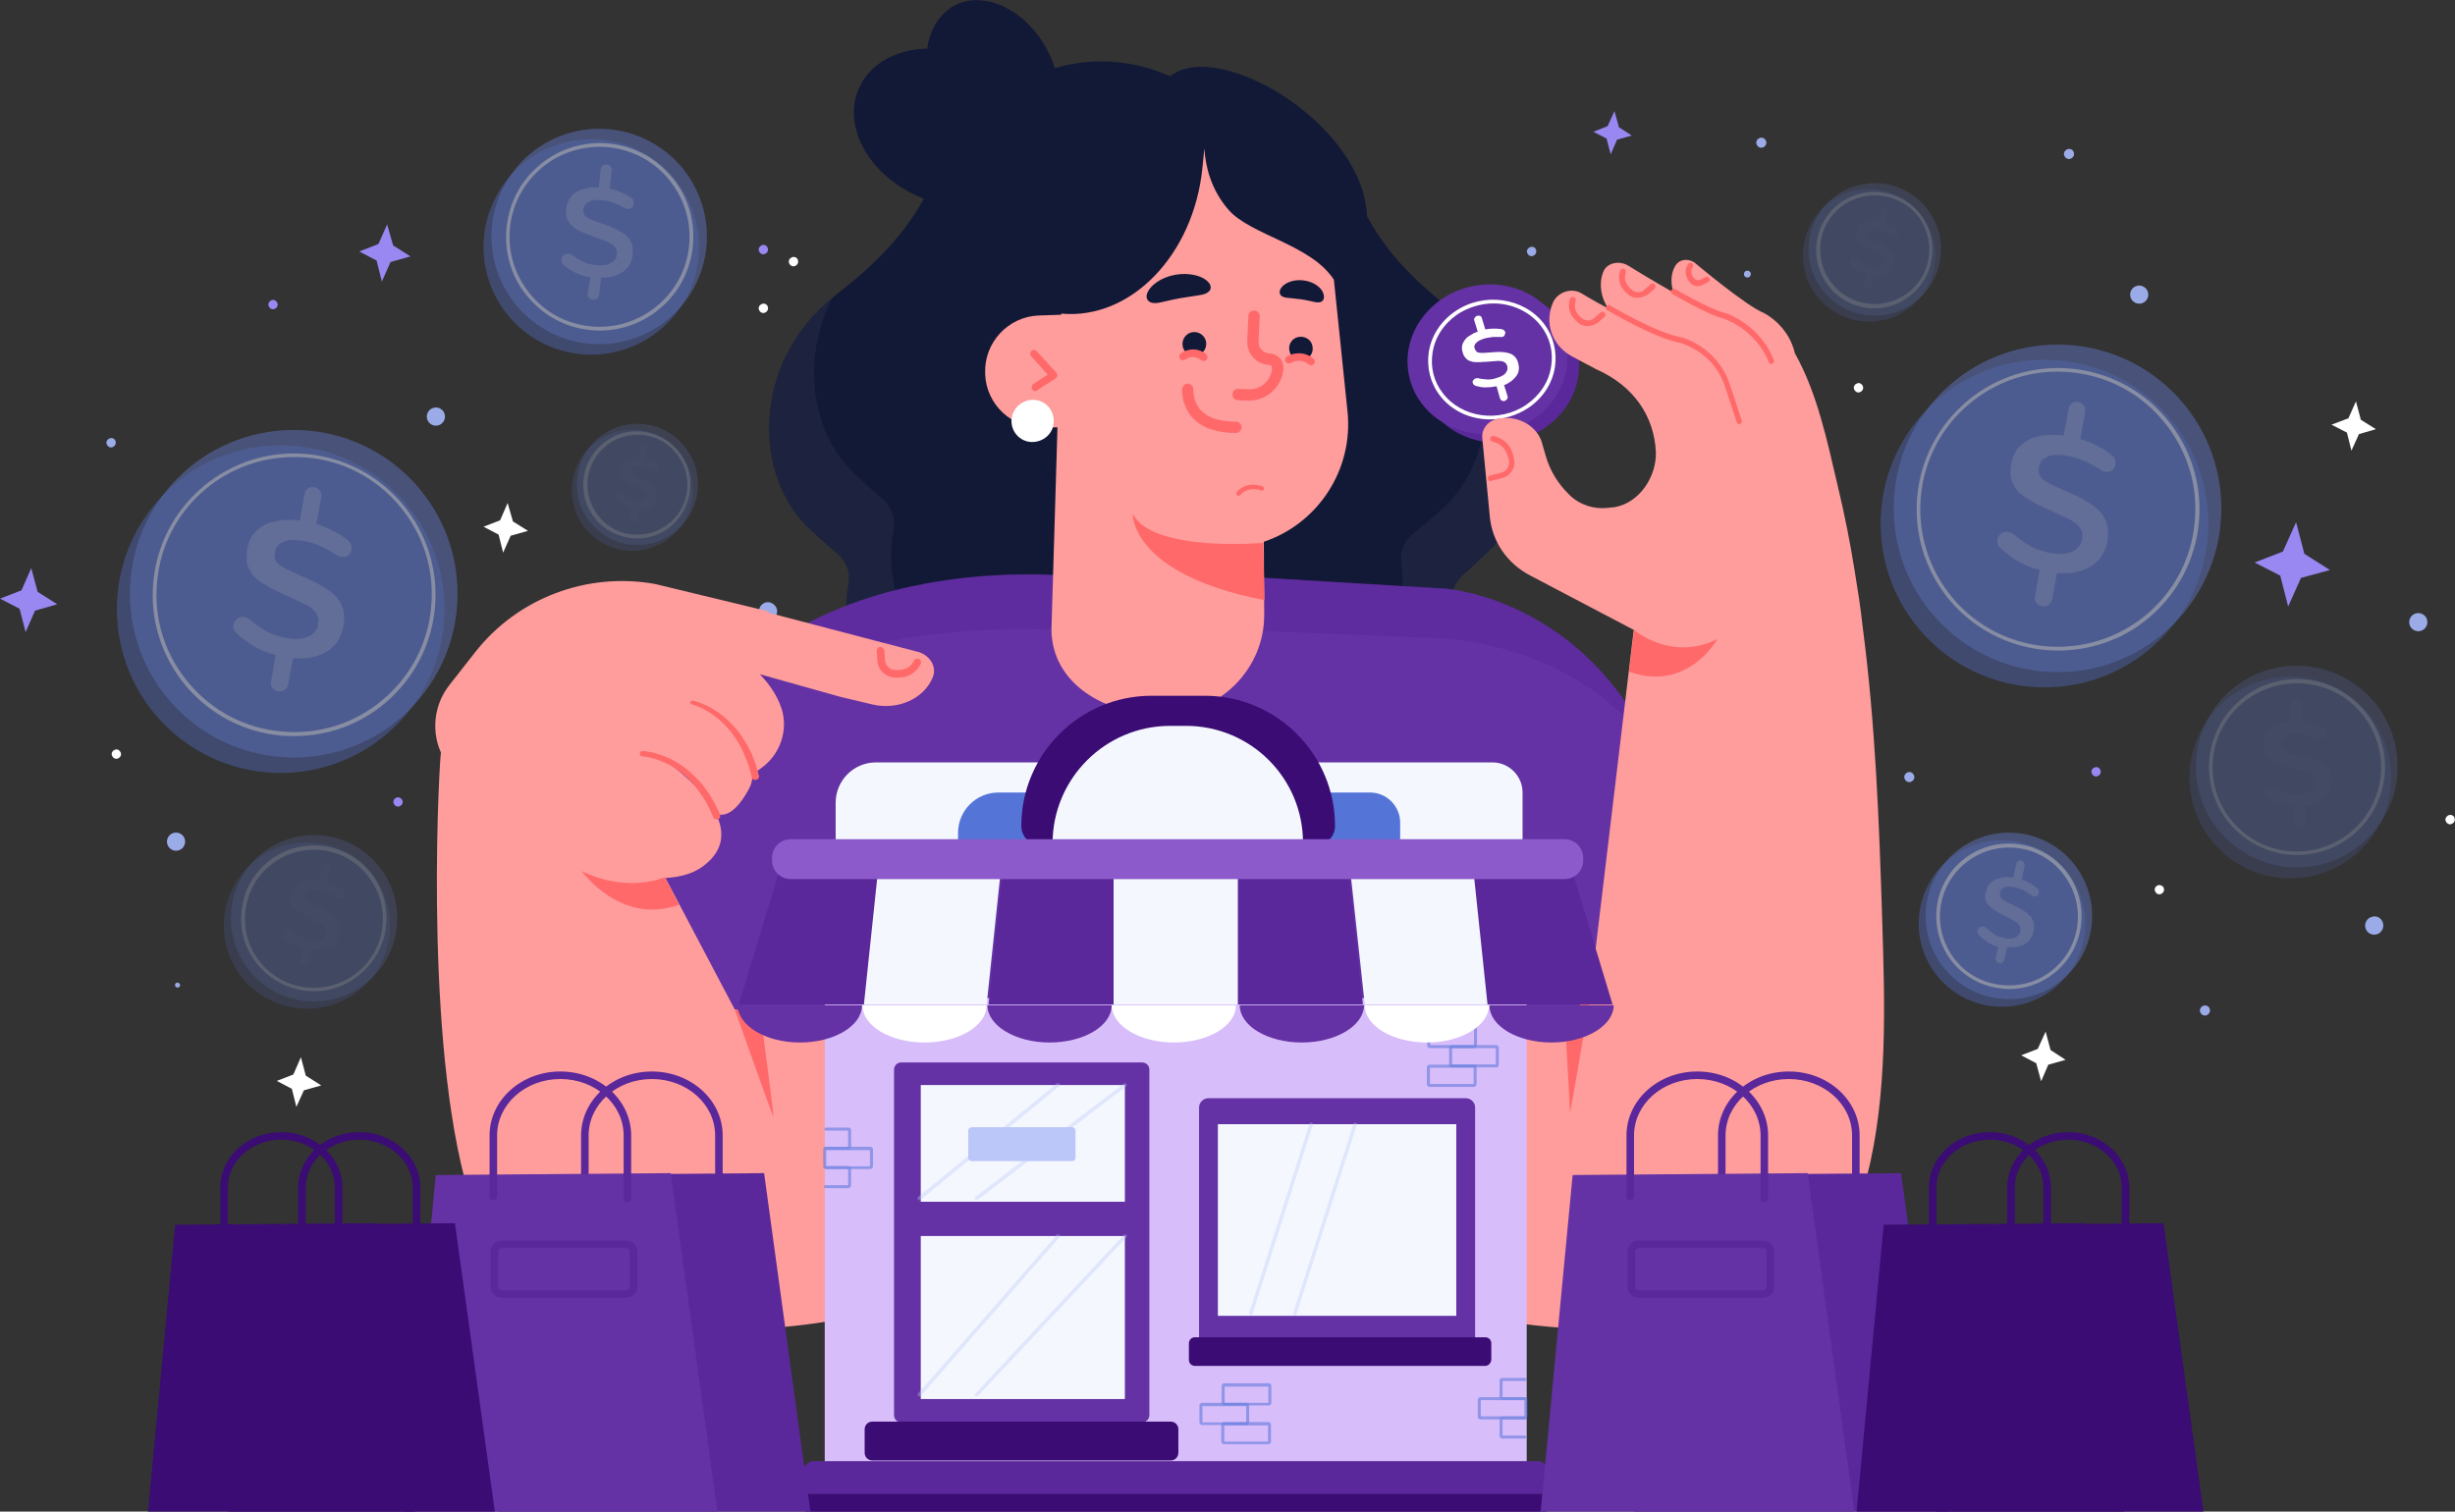 <svg width="846" height="521" viewBox="0 0 846 521" fill="none" xmlns="http://www.w3.org/2000/svg">
<rect x="0" y="0" width="846" height="521" fill="#333333" stroke="none"/>
<g opacity="0.6">
<path opacity="0.6" d="M136.634 249.875C158.68 227.831 158.68 192.091 136.634 170.047C114.589 148.003 78.846 148.003 56.8 170.047C34.755 192.091 34.755 227.831 56.8 249.875C78.846 271.918 114.589 271.918 136.634 249.875Z" fill="#5574D8"/>
<path opacity="0.6" d="M101.224 261.084C132.402 261.084 157.676 235.812 157.676 204.637C157.676 173.462 132.402 148.19 101.224 148.19C70.047 148.19 44.772 173.462 44.772 204.637C44.772 235.812 70.047 261.084 101.224 261.084Z" fill="#708CF5"/>
<path opacity="0.6" d="M101.484 253.687C100.056 253.687 98.629 253.687 97.071 253.558C84.094 252.39 72.414 246.291 63.979 236.299C55.673 226.307 51.65 213.72 52.818 200.744C53.986 187.768 60.086 176.089 70.078 167.654C80.071 159.349 92.659 155.327 105.636 156.495C118.614 157.663 130.294 163.761 138.729 173.753C147.035 183.745 151.058 196.332 149.89 209.308C148.722 222.285 142.622 233.963 132.63 242.398C123.805 249.795 112.904 253.687 101.484 253.687ZM101.224 157.533C90.064 157.533 79.422 161.426 70.857 168.563C61.124 176.738 55.154 188.157 54.116 200.744C52.948 213.331 56.841 225.659 65.017 235.391C73.193 245.123 84.613 251.092 97.201 252.13C109.789 253.298 122.118 249.405 131.851 241.23C141.584 233.055 147.554 221.636 148.592 209.049C149.76 196.462 145.867 184.134 137.691 174.402C129.515 164.67 118.095 158.701 105.507 157.663C104.079 157.533 102.652 157.533 101.224 157.533Z" fill="white"/>
<g opacity="0.6">
<g opacity="0.6">
<path opacity="0.6" d="M94.995 225.788C92.14 225.01 89.544 223.972 87.209 222.544C84.873 221.117 83.056 219.689 81.499 218.262C80.59 217.354 80.331 216.316 80.46 215.278C80.59 214.369 81.109 213.72 81.758 213.201C82.537 212.682 83.315 212.552 84.224 212.682C85.002 212.812 85.651 213.201 86.3 213.72C87.987 215.148 89.804 216.445 91.621 217.484C93.438 218.522 95.644 219.3 98.11 219.819C99.018 219.949 99.927 220.079 100.835 220.209C101.743 220.209 102.522 220.209 103.301 220.209C104.079 220.079 104.858 219.949 105.637 219.689C106.285 219.43 106.934 219.17 107.453 218.781C107.972 218.392 108.492 217.873 108.881 217.224C109.27 216.575 109.53 215.926 109.66 215.018C109.919 213.461 109.66 212.163 108.751 210.995C107.843 209.827 106.285 208.66 104.079 207.751L97.071 204.507C95.644 203.858 94.476 203.339 93.567 202.82C92.659 202.301 91.751 201.782 90.713 201.133C89.674 200.485 88.896 199.965 88.247 199.317C87.598 198.798 87.079 198.149 86.56 197.37C86.041 196.592 85.651 195.813 85.392 195.034C85.132 194.256 85.002 193.348 85.002 192.309C85.002 191.271 85.002 190.233 85.262 188.936C85.522 187.768 85.781 186.859 86.3 185.821C86.689 184.913 87.338 184.005 87.987 183.356C88.636 182.707 89.415 182.058 90.193 181.539C90.972 181.02 91.88 180.501 92.919 180.241C93.957 179.852 94.995 179.593 96.033 179.463C97.201 179.333 98.239 179.203 99.537 179.203C100.705 179.203 102.003 179.203 103.301 179.463L104.988 170.25C105.117 169.341 105.507 168.692 106.156 168.303C106.805 167.914 107.453 167.784 108.232 167.914C109.011 168.044 109.66 168.433 110.179 169.082C110.698 169.731 110.828 170.509 110.698 171.418L109.011 180.631C110.568 181.02 111.995 181.669 113.423 182.318C114.851 182.966 116.018 183.615 116.927 184.134C117.835 184.653 118.614 185.302 119.522 185.951C120.82 186.859 121.339 188.027 121.08 189.455C121.08 189.714 120.95 190.103 120.82 190.363C120.69 190.622 120.431 190.882 120.301 191.142C120.041 191.401 119.782 191.531 119.522 191.661C119.263 191.79 119.003 191.92 118.614 191.92C118.225 191.92 117.965 191.92 117.576 191.92C117.446 191.92 117.186 191.79 117.057 191.79C116.927 191.79 116.667 191.661 116.538 191.531C116.408 191.401 116.148 191.401 116.018 191.271C116.018 191.271 115.629 191.012 114.98 190.622C114.331 190.233 113.812 189.844 113.423 189.714C113.163 189.584 112.515 189.195 111.736 188.806C110.957 188.417 110.308 188.157 109.66 187.897C109.011 187.638 108.362 187.378 107.453 187.119C106.545 186.859 105.766 186.6 104.988 186.47C103.301 186.211 101.743 186.081 100.316 186.081C98.888 186.211 97.72 186.6 96.682 187.249C95.644 187.897 94.995 188.936 94.736 190.233C94.476 191.79 94.736 193.088 95.514 193.996C96.293 194.905 98.11 195.943 100.705 197.111L107.583 200.225C111.995 202.301 115.11 204.507 116.797 206.973C118.484 209.438 119.003 212.423 118.354 215.797C117.576 219.949 115.629 222.804 112.515 224.62C109.4 226.437 105.507 227.216 100.965 226.826L99.278 235.91C99.148 236.818 98.629 237.467 97.98 237.856C97.331 238.246 96.552 238.375 95.774 238.246C95.255 238.116 94.865 237.986 94.476 237.727C94.087 237.467 93.827 237.078 93.567 236.559C93.308 236.04 93.308 235.521 93.438 234.872L94.995 225.788Z" fill="white"/>
</g>
</g>
</g>
<g opacity="0.6">
<path opacity="0.6" d="M211.177 121.488C231.259 117.381 244.209 97.772 240.101 77.692C235.993 57.611 216.383 44.663 196.301 48.77C176.219 52.878 163.269 72.486 167.377 92.567C171.485 112.647 191.095 125.596 211.177 121.488Z" fill="#5574D8"/>
<path opacity="0.6" d="M216.154 117.336C235.945 111.997 247.66 91.626 242.32 71.837C236.98 52.047 216.608 40.333 196.816 45.672C177.025 51.012 165.31 71.383 170.65 91.172C175.99 110.962 196.363 122.676 216.154 117.336Z" fill="#708CF5"/>
<path opacity="0.6" d="M206.601 113.932C206.471 113.932 206.341 113.932 206.341 113.932C197.776 113.803 189.6 110.429 183.631 104.2C177.531 98.101 174.287 89.926 174.417 81.232C174.547 72.668 177.921 64.493 184.15 58.523C190.249 52.554 198.295 49.31 206.731 49.31C206.86 49.31 206.99 49.31 206.99 49.31C215.555 49.44 223.731 52.814 229.701 59.042C235.8 65.141 239.045 73.316 238.915 82.011C238.785 90.575 235.411 98.75 229.182 104.719C223.082 110.688 215.036 113.932 206.601 113.932ZM206.601 50.608C198.425 50.608 190.768 53.722 184.929 59.432C178.959 65.271 175.715 72.927 175.585 81.232C175.455 89.537 178.699 97.323 184.409 103.292C190.249 109.261 197.906 112.505 206.212 112.635C214.517 112.764 222.304 109.52 228.273 103.811C234.243 97.972 237.487 90.315 237.617 82.011C237.747 73.706 234.502 65.92 228.792 59.951C222.953 53.982 215.296 50.738 206.99 50.608C206.731 50.608 206.601 50.608 206.601 50.608Z" fill="white"/>
<g opacity="0.6">
<g opacity="0.6">
<path opacity="0.6" d="M203.486 95.636C201.54 95.246 199.853 94.727 198.166 93.949C196.608 93.17 195.311 92.262 194.273 91.353C193.624 90.834 193.364 90.186 193.494 89.407C193.494 88.888 193.753 88.369 194.273 87.98C194.662 87.59 195.311 87.461 195.83 87.461C196.349 87.461 196.738 87.72 197.257 87.98C198.425 88.888 199.723 89.537 200.891 90.186C202.189 90.834 203.616 91.224 205.303 91.353C205.952 91.483 206.471 91.483 207.12 91.483C207.639 91.483 208.288 91.353 208.807 91.353C209.326 91.224 209.845 91.094 210.235 90.834C210.624 90.575 211.013 90.445 211.403 90.056C211.792 89.796 212.052 89.407 212.181 89.018C212.441 88.629 212.571 88.109 212.571 87.59C212.7 86.552 212.441 85.774 211.792 84.995C211.143 84.216 210.105 83.568 208.548 83.049L203.746 81.232C202.838 80.843 202.059 80.583 201.41 80.324C200.761 80.064 200.112 79.805 199.463 79.415C198.815 79.026 198.166 78.766 197.776 78.377C197.387 77.988 196.868 77.599 196.479 77.209C196.089 76.69 195.83 76.301 195.57 75.782C195.311 75.263 195.181 74.744 195.181 73.965C195.051 73.316 195.051 72.538 195.181 71.759C195.311 70.981 195.44 70.332 195.7 69.683C195.96 69.034 196.219 68.515 196.608 67.996C196.998 67.477 197.387 67.088 197.906 66.698C198.425 66.309 198.944 65.92 199.593 65.66C200.242 65.401 200.891 65.141 201.67 65.011C202.448 64.882 203.097 64.752 203.876 64.622C204.654 64.493 205.433 64.493 206.342 64.622L206.99 58.523C207.12 57.874 207.25 57.485 207.639 57.096C208.029 56.836 208.548 56.707 209.067 56.707C209.586 56.707 209.975 56.966 210.365 57.355C210.754 57.745 210.884 58.264 210.754 58.783L210.105 65.011C211.143 65.271 212.181 65.531 213.09 65.92C213.998 66.309 214.907 66.569 215.426 66.958C216.075 67.347 216.594 67.607 217.243 67.996C218.151 68.515 218.54 69.294 218.411 70.202C218.411 70.462 218.281 70.591 218.281 70.851C218.151 70.981 218.151 71.24 217.891 71.37C217.762 71.5 217.632 71.629 217.502 71.759C217.372 71.889 217.113 71.889 216.983 72.019C216.723 72.019 216.464 72.019 216.334 72.019C216.204 72.019 216.075 72.019 215.945 71.889C215.815 71.889 215.685 71.759 215.556 71.759C215.426 71.759 215.296 71.629 215.166 71.629C215.166 71.629 214.907 71.5 214.388 71.24C213.868 70.981 213.609 70.851 213.349 70.721C213.09 70.591 212.7 70.462 212.181 70.202C211.662 69.942 211.143 69.813 210.754 69.683C210.365 69.553 209.845 69.424 209.326 69.294C208.807 69.164 208.158 69.034 207.639 69.034C206.471 68.904 205.433 68.904 204.525 69.034C203.616 69.164 202.838 69.424 202.189 69.942C201.54 70.462 201.151 71.11 201.021 72.019C200.891 73.057 201.151 73.835 201.67 74.484C202.189 75.003 203.486 75.652 205.303 76.301L209.975 77.988C212.96 79.156 215.166 80.453 216.464 81.881C217.762 83.438 218.151 85.255 218.021 87.59C217.762 90.315 216.594 92.392 214.647 93.689C212.7 94.987 210.235 95.765 207.12 95.636L206.471 101.605C206.471 102.254 206.212 102.643 205.693 102.902C205.303 103.162 204.784 103.292 204.265 103.292C204.006 103.292 203.616 103.162 203.357 103.032C203.097 102.902 202.838 102.643 202.708 102.254C202.578 101.994 202.448 101.605 202.578 101.086L203.486 95.636Z" fill="white"/>
</g>
</g>
</g>
<g opacity="0.4">
<path opacity="0.4" d="M134.257 322.483C136.18 306.762 124.993 292.459 109.271 290.536C93.548 288.613 79.244 299.799 77.321 315.52C75.398 331.241 86.585 345.544 102.307 347.467C118.029 349.389 132.334 338.204 134.257 322.483Z" fill="#5574D8"/>
<path opacity="0.4" d="M136.686 319.925C138.575 304.2 127.358 289.92 111.631 288.03C95.903 286.141 81.622 297.357 79.733 313.083C77.843 328.809 89.06 343.089 104.788 344.978C120.515 346.868 134.796 335.651 136.686 319.925Z" fill="#708CF5"/>
<path opacity="0.4" d="M108.232 341.667C100.705 341.667 93.308 338.293 88.377 331.935C84.224 326.615 82.407 320.126 83.315 313.379C84.094 306.761 87.468 300.792 92.789 296.639C103.69 288.205 119.522 290.151 127.958 301.051C136.393 311.951 134.447 327.782 123.545 336.217C119.003 339.98 113.553 341.667 108.232 341.667ZM108.102 292.876C103.041 292.876 97.85 294.563 93.568 297.937C88.506 301.83 85.392 307.41 84.613 313.768C83.835 320.126 85.522 326.355 89.415 331.286C97.461 341.667 112.385 343.484 122.767 335.438C133.149 327.393 134.966 312.47 126.92 302.089C122.248 295.99 115.24 292.876 108.102 292.876Z" fill="white"/>
<g opacity="0.4">
<g opacity="0.4">
<path opacity="0.4" d="M104.598 327.134C103.171 326.744 101.873 326.095 100.705 325.317C99.537 324.538 98.629 323.76 97.85 322.981C97.461 322.462 97.331 321.943 97.461 321.424C97.591 321.035 97.85 320.645 98.239 320.386C98.629 320.126 99.018 319.997 99.537 320.126C99.927 320.256 100.186 320.386 100.575 320.645C101.354 321.424 102.262 322.073 103.171 322.722C104.079 323.37 105.247 323.76 106.415 324.019C106.934 324.149 107.324 324.149 107.713 324.279C108.102 324.279 108.621 324.279 109.011 324.279C109.4 324.279 109.789 324.149 110.179 324.019C110.568 323.889 110.828 323.76 111.087 323.5C111.347 323.37 111.606 323.111 111.866 322.722C112.125 322.462 112.255 322.073 112.255 321.684C112.385 320.905 112.255 320.256 111.866 319.607C111.476 318.958 110.698 318.439 109.53 317.791L106.026 315.974C105.377 315.585 104.728 315.325 104.339 315.066C103.95 314.806 103.43 314.547 102.911 314.157C102.392 313.768 102.003 313.508 101.743 313.249C101.484 312.989 101.224 312.6 100.835 312.211C100.575 311.822 100.316 311.432 100.316 311.043C100.186 310.654 100.186 310.135 100.186 309.616C100.186 309.096 100.186 308.577 100.446 307.929C100.575 307.41 100.705 306.89 100.965 306.371C101.224 305.852 101.484 305.463 101.873 305.204C102.262 304.814 102.652 304.555 103.041 304.295C103.43 304.036 103.95 303.776 104.469 303.646C104.988 303.517 105.507 303.387 106.026 303.257C106.545 303.257 107.194 303.127 107.843 303.127C108.492 303.127 109.14 303.257 109.789 303.257L110.828 298.586C110.957 298.067 111.217 297.807 111.476 297.548C111.866 297.418 112.125 297.288 112.515 297.418C112.904 297.548 113.164 297.677 113.423 298.067C113.683 298.456 113.683 298.845 113.683 299.234L112.644 303.906C113.423 304.165 114.202 304.425 114.851 304.814C115.499 305.204 116.148 305.463 116.538 305.852C116.927 306.112 117.446 306.501 117.835 306.761C118.484 307.28 118.744 307.929 118.614 308.577C118.614 308.707 118.484 308.837 118.484 308.967C118.354 309.096 118.354 309.226 118.225 309.356C118.095 309.486 117.965 309.486 117.835 309.616C117.706 309.745 117.576 309.745 117.316 309.745C117.187 309.745 116.927 309.745 116.797 309.745C116.667 309.745 116.667 309.745 116.538 309.616C116.408 309.616 116.408 309.486 116.278 309.486C116.148 309.486 116.148 309.356 116.019 309.356C116.019 309.356 115.759 309.226 115.499 308.967C115.11 308.707 114.851 308.577 114.721 308.448C114.591 308.318 114.331 308.188 113.942 307.929C113.553 307.669 113.163 307.539 112.904 307.41C112.644 307.28 112.255 307.15 111.866 307.02C111.476 306.89 110.957 306.761 110.568 306.631C109.66 306.371 108.881 306.371 108.232 306.371C107.453 306.371 106.934 306.501 106.285 306.89C105.766 307.15 105.377 307.669 105.247 308.318C105.117 309.096 105.117 309.745 105.507 310.264C105.896 310.783 106.805 311.302 108.102 311.951L111.606 313.638C113.812 314.806 115.37 315.974 116.148 317.272C116.927 318.569 117.187 319.997 116.797 321.813C116.278 323.889 115.24 325.317 113.683 326.225C111.996 327.134 110.049 327.393 107.713 327.134L106.675 331.675C106.545 332.065 106.285 332.454 106.026 332.584C105.637 332.843 105.247 332.843 104.858 332.713C104.598 332.713 104.339 332.584 104.209 332.454C104.079 332.324 103.82 332.065 103.82 331.805C103.69 331.546 103.69 331.286 103.82 330.897L104.598 327.134Z" fill="white"/>
</g>
</g>
</g>
<g opacity="0.4">
<path opacity="0.4" d="M238.659 171.441C240.02 159.984 231.834 149.593 220.375 148.232C208.917 146.872 198.525 155.057 197.165 166.515C195.804 177.972 203.99 188.363 215.449 189.724C226.907 191.084 237.299 182.899 238.659 171.441Z" fill="#5574D8"/>
<path opacity="0.4" d="M240.493 168.072C241.11 156.55 232.268 146.71 220.745 146.094C209.222 145.477 199.381 154.318 198.764 165.84C198.148 177.363 206.99 187.203 218.513 187.819C230.036 188.435 239.877 179.594 240.493 168.072Z" fill="#708CF5"/>
<path opacity="0.4" d="M219.578 185.562C219.189 185.562 218.8 185.562 218.281 185.562C213.349 185.172 208.807 182.966 205.563 179.333C198.814 171.677 199.593 159.998 207.25 153.251C211.013 150.006 215.685 148.32 220.617 148.709C225.548 148.968 230.09 151.304 233.334 154.938C236.579 158.701 238.266 163.372 237.877 168.303C237.487 173.234 235.281 177.776 231.647 181.02C228.403 184.004 224.12 185.562 219.578 185.562ZM219.578 149.877C215.426 149.877 211.403 151.304 208.288 154.159C201.15 160.388 200.501 171.288 206.731 178.425C209.715 181.928 213.998 184.004 218.54 184.264C223.082 184.524 227.495 183.096 230.999 179.982C234.502 176.997 236.579 172.715 236.838 168.173C237.098 163.632 235.67 159.22 232.556 155.716C229.571 152.212 225.288 150.136 220.746 149.877C220.357 149.877 219.968 149.877 219.578 149.877Z" fill="white"/>
<g opacity="0.4">
<g opacity="0.4">
<path opacity="0.4" d="M217.372 174.921C216.334 174.662 215.296 174.272 214.517 173.753C213.609 173.234 212.96 172.715 212.311 172.196C212.052 171.807 211.922 171.547 211.922 171.158C211.922 170.898 212.181 170.509 212.441 170.379C212.701 170.12 212.96 170.12 213.349 170.12C213.609 170.12 213.868 170.25 214.128 170.509C214.777 171.028 215.426 171.547 216.075 171.937C216.724 172.326 217.632 172.585 218.54 172.715C218.93 172.715 219.189 172.845 219.579 172.845C219.838 172.845 220.227 172.845 220.487 172.845C220.747 172.845 221.006 172.715 221.266 172.585C221.525 172.456 221.785 172.326 221.915 172.196C222.174 172.066 222.304 171.807 222.434 171.677C222.563 171.418 222.693 171.158 222.693 170.898C222.823 170.379 222.693 169.86 222.304 169.471C221.915 169.082 221.395 168.692 220.487 168.303L217.891 167.135C217.372 166.876 216.983 166.746 216.594 166.487C216.204 166.357 215.945 166.097 215.556 165.967C215.166 165.708 214.907 165.578 214.647 165.319C214.388 165.059 214.258 164.929 213.998 164.67C213.739 164.41 213.609 164.151 213.479 163.761C213.349 163.502 213.349 163.113 213.349 162.723C213.349 162.334 213.349 161.945 213.479 161.555C213.609 161.166 213.609 160.777 213.868 160.388C213.998 159.998 214.258 159.739 214.517 159.479C214.777 159.22 215.036 158.96 215.296 158.83C215.556 158.571 215.945 158.441 216.334 158.311C216.724 158.182 217.113 158.052 217.502 158.052C217.892 157.922 218.281 157.922 218.8 157.922C219.189 157.922 219.708 157.922 220.227 157.922L220.747 154.548C220.747 154.159 221.006 153.899 221.136 153.77C221.395 153.64 221.655 153.51 221.915 153.64C222.174 153.64 222.434 153.77 222.693 154.029C222.953 154.289 222.953 154.548 222.953 154.938L222.434 158.441C222.953 158.571 223.602 158.83 224.121 158.96C224.64 159.22 225.029 159.479 225.418 159.609C225.808 159.739 226.067 159.998 226.327 160.258C226.846 160.647 226.976 161.036 226.976 161.555C226.976 161.685 226.976 161.815 226.846 161.945C226.846 162.075 226.716 162.204 226.586 162.204C226.457 162.334 226.457 162.334 226.327 162.464C226.197 162.464 226.067 162.594 225.938 162.594C225.808 162.594 225.678 162.594 225.548 162.594C225.418 162.594 225.418 162.594 225.418 162.594C225.418 162.594 225.289 162.594 225.289 162.464C225.159 162.464 225.159 162.464 225.029 162.334C225.029 162.334 224.899 162.204 224.64 162.075C224.38 161.945 224.25 161.815 224.121 161.815C223.991 161.815 223.861 161.685 223.472 161.555C223.212 161.426 222.953 161.296 222.693 161.166C222.434 161.036 222.174 161.036 221.915 160.907C221.655 160.777 221.266 160.777 221.006 160.647C220.357 160.517 219.838 160.517 219.319 160.517C218.8 160.517 218.281 160.777 218.021 160.907C217.632 161.166 217.372 161.556 217.372 161.945C217.243 162.594 217.372 162.983 217.632 163.372C217.892 163.632 218.54 164.021 219.579 164.54L222.174 165.708C223.861 166.487 225.029 167.265 225.678 168.173C226.327 169.082 226.586 170.12 226.327 171.418C226.067 172.975 225.418 174.013 224.25 174.791C223.082 175.44 221.655 175.829 219.968 175.7L219.449 179.074C219.449 179.463 219.189 179.593 218.93 179.852C218.67 179.982 218.411 180.112 218.151 179.982C218.021 179.982 217.762 179.852 217.632 179.722C217.502 179.593 217.372 179.463 217.243 179.333C217.113 179.203 217.113 178.944 217.243 178.684L217.372 174.921Z" fill="white"/>
</g>
</g>
</g>
<path d="M63.719 289.372C64.109 291.059 63.07 292.746 61.383 293.135C59.696 293.525 58.009 292.487 57.62 290.8C57.23 289.113 58.269 287.426 59.956 287.037C61.643 286.647 63.33 287.685 63.719 289.372Z" fill="#9BABE8"/>
<path d="M267.725 209.957C268.114 211.644 267.076 213.331 265.389 213.72C263.702 214.11 262.015 213.071 261.626 211.385C261.236 209.698 262.275 208.011 263.962 207.621C265.519 207.232 267.206 208.27 267.725 209.957Z" fill="#9BABE8"/>
<path d="M138.729 276.007C138.988 276.915 138.34 277.694 137.561 277.953C136.652 278.213 135.874 277.564 135.614 276.785C135.355 275.877 136.004 275.098 136.782 274.839C137.691 274.709 138.469 275.228 138.729 276.007Z" fill="#9987F2"/>
<path d="M95.644 104.589C95.903 105.498 95.255 106.276 94.476 106.536C93.567 106.795 92.789 106.146 92.529 105.368C92.27 104.46 92.919 103.681 93.697 103.421C94.606 103.162 95.384 103.811 95.644 104.589Z" fill="#9987F2"/>
<path d="M264.61 85.644C264.87 86.552 264.221 87.331 263.442 87.59C262.534 87.85 261.755 87.201 261.496 86.422C261.236 85.514 261.885 84.736 262.664 84.476C263.572 84.216 264.351 84.736 264.61 85.644Z" fill="#9987F2"/>
<path d="M274.992 89.796C275.252 90.705 274.603 91.483 273.824 91.743C272.916 92.002 272.137 91.353 271.877 90.575C271.618 89.667 272.267 88.888 273.045 88.629C273.954 88.369 274.862 88.888 274.992 89.796Z" fill="white"/>
<path d="M41.658 259.527C41.917 260.435 41.268 261.214 40.49 261.473C39.581 261.733 38.803 261.084 38.543 260.305C38.283 259.397 38.932 258.618 39.711 258.359C40.619 258.099 41.398 258.748 41.658 259.527Z" fill="white"/>
<path d="M264.61 105.887C264.87 106.795 264.221 107.574 263.442 107.833C262.534 108.093 261.755 107.444 261.496 106.665C261.236 105.757 261.885 104.979 262.664 104.719C263.572 104.46 264.48 104.979 264.61 105.887Z" fill="white"/>
<path d="M134.576 90.315L131.591 97.063L129.775 89.796L123.805 86.682L130.423 84.087L133.408 77.339L135.485 84.606L141.454 88.369L134.576 90.315Z" fill="#9987F2"/>
<path d="M12.069 210.476L8.825 217.873L6.748 209.827L0 206.324L7.397 203.469L10.771 195.813L12.977 203.988L19.726 208.27L12.069 210.476Z" fill="#9987F2"/>
<path d="M104.728 375.795L102.133 381.504L100.575 375.276L95.384 372.551L101.094 370.345L103.69 364.376L105.377 370.734L110.698 374.108L104.728 375.795Z" fill="white"/>
<path d="M175.974 184.653L173.379 190.493L171.821 184.264L166.63 181.539L172.34 179.333L174.936 173.364L176.753 179.722L181.944 182.966L175.974 184.653Z" fill="white"/>
<path d="M39.841 152.212C40.1 153.121 39.451 153.899 38.673 154.159C37.764 154.418 36.986 153.77 36.726 152.991C36.467 152.083 37.115 151.304 37.894 151.045C38.803 150.785 39.711 151.304 39.841 152.212Z" fill="#9BABE8"/>
<path d="M62.032 339.331C62.162 339.85 61.902 340.24 61.383 340.369C60.864 340.499 60.475 340.24 60.345 339.721C60.215 339.201 60.475 338.812 60.994 338.682C61.383 338.553 61.902 338.942 62.032 339.331Z" fill="#9BABE8"/>
<path d="M153.264 142.869C153.653 144.556 152.615 146.243 150.928 146.633C149.241 147.022 147.554 145.984 147.164 144.297C146.775 142.61 147.813 140.923 149.5 140.534C151.187 140.144 152.874 141.183 153.264 142.869Z" fill="#9BABE8"/>
<g opacity="0.6">
<path opacity="0.6" d="M760.743 185.449C763.493 154.396 740.546 126.994 709.49 124.245C678.434 121.495 651.029 144.44 648.28 175.494C645.531 206.547 668.478 233.949 699.533 236.698C730.589 239.448 757.994 216.503 760.743 185.449Z" fill="#5574D8"/>
<path opacity="0.6" d="M748.956 215.12C771.001 193.076 771.001 157.336 748.956 135.293C726.91 113.249 691.167 113.249 669.121 135.293C647.076 157.336 647.076 193.076 669.121 215.12C691.167 237.164 726.91 237.164 748.956 215.12Z" fill="#708CF5"/>
<path opacity="0.6" d="M709.218 224.231C695.332 224.231 681.446 218.262 671.843 206.843C654.583 186.211 657.308 155.457 677.943 138.198C698.577 120.94 729.333 123.665 746.593 144.297C754.899 154.289 758.922 166.876 757.754 179.852C756.586 192.828 750.486 204.507 740.494 212.942C731.41 220.598 720.249 224.231 709.218 224.231ZM709.088 128.077C698.317 128.077 687.546 131.71 678.721 139.106C658.606 155.846 656.011 185.821 672.752 205.935C689.492 226.048 719.47 228.643 739.585 211.904C749.318 203.729 755.288 192.309 756.326 179.722C757.494 167.135 753.601 154.808 745.425 145.076C736.211 133.916 722.715 128.077 709.088 128.077Z" fill="white"/>
<g opacity="0.6">
<g opacity="0.6">
<path opacity="0.6" d="M702.859 196.462C700.004 195.683 697.408 194.645 695.073 193.218C692.737 191.79 690.92 190.363 689.362 188.936C688.454 188.027 688.195 186.989 688.324 185.951C688.454 185.043 688.973 184.394 689.622 183.875C690.401 183.356 691.179 183.226 692.088 183.356C692.866 183.486 693.515 183.875 694.164 184.394C695.851 185.821 697.668 187.119 699.485 188.157C701.302 189.195 703.508 189.974 705.974 190.493C706.882 190.622 707.79 190.752 708.699 190.882C709.607 191.012 710.386 190.882 711.165 190.882C711.943 190.752 712.722 190.622 713.501 190.363C714.149 190.103 714.798 189.844 715.317 189.455C715.836 189.065 716.356 188.546 716.745 187.897C717.134 187.249 717.394 186.6 717.524 185.691C717.783 184.134 717.524 182.837 716.615 181.669C715.707 180.501 714.149 179.333 711.943 178.425L704.935 175.181C703.508 174.532 702.34 174.013 701.431 173.494C700.523 172.975 699.615 172.456 698.576 171.807C697.538 171.158 696.76 170.639 696.111 169.99C695.462 169.471 694.943 168.822 694.424 168.044C693.905 167.265 693.515 166.486 693.256 165.708C692.996 164.929 692.866 164.021 692.866 162.983C692.866 161.945 692.866 160.907 693.126 159.609C693.385 158.441 693.645 157.533 694.164 156.495C694.553 155.586 695.202 154.678 695.851 154.029C696.5 153.38 697.279 152.732 698.057 152.213C698.836 151.693 699.744 151.174 700.783 150.915C701.821 150.526 702.859 150.266 703.897 150.136C705.065 150.007 706.103 149.877 707.401 149.877C708.569 149.877 709.867 149.877 711.165 150.136L712.852 140.923C712.981 140.015 713.371 139.366 714.02 138.977C714.669 138.587 715.317 138.458 716.096 138.587C716.875 138.717 717.524 139.106 718.043 139.755C718.562 140.404 718.692 141.183 718.562 142.091L716.875 151.304C718.432 151.693 719.859 152.342 721.287 152.991C722.715 153.64 723.882 154.289 724.791 154.808C725.699 155.327 726.478 155.976 727.386 156.624C728.684 157.533 729.203 158.701 728.944 160.128C728.944 160.388 728.814 160.777 728.684 161.036C728.554 161.296 728.295 161.555 728.165 161.815C727.905 162.075 727.646 162.204 727.386 162.334C727.127 162.464 726.867 162.594 726.478 162.594C726.089 162.594 725.829 162.594 725.44 162.594C725.31 162.594 725.05 162.464 724.921 162.464C724.791 162.464 724.531 162.334 724.402 162.204C724.272 162.075 724.012 162.075 723.882 161.945C723.882 161.945 723.493 161.685 722.844 161.296C722.195 160.907 721.676 160.517 721.287 160.388C721.027 160.258 720.379 159.869 719.6 159.479C718.821 159.09 718.172 158.83 717.524 158.571C716.875 158.311 716.226 158.052 715.317 157.792C714.409 157.533 713.63 157.273 712.852 157.144C711.165 156.884 709.607 156.754 708.18 156.754C706.752 156.884 705.584 157.273 704.546 157.922C703.508 158.571 702.859 159.609 702.6 160.907C702.34 162.464 702.599 163.761 703.378 164.67C704.157 165.578 705.974 166.616 708.569 167.784L715.447 170.898C719.859 172.975 722.974 175.181 724.661 177.646C726.348 180.112 726.867 183.096 726.218 186.47C725.44 190.622 723.493 193.477 720.379 195.294C717.264 197.111 713.371 197.889 708.829 197.5L707.142 206.583C707.012 207.492 706.493 208.141 705.844 208.53C705.195 208.919 704.416 209.049 703.638 208.919C703.119 208.789 702.729 208.66 702.34 208.4C701.951 208.141 701.691 207.751 701.431 207.232C701.172 206.713 701.172 206.194 701.302 205.545L702.859 196.462Z" fill="white"/>
</g>
</g>
</g>
<g opacity="0.4">
<path opacity="0.4" d="M819.469 285.197C828.974 268.506 823.147 247.272 806.455 237.768C789.763 228.265 768.527 234.091 759.022 250.782C749.518 267.472 755.345 288.707 772.037 298.21C788.729 307.714 809.965 301.887 819.469 285.197Z" fill="#5574D8"/>
<path opacity="0.4" d="M795.412 298.763C814.495 296.581 828.197 279.344 826.015 260.262C823.833 241.18 806.593 227.48 787.51 229.662C768.427 231.844 754.725 249.081 756.908 268.163C759.09 287.245 776.329 300.945 795.412 298.763Z" fill="#708CF5"/>
<path opacity="0.4" d="M791.495 294.693C784.877 294.693 778.258 292.487 772.678 288.075C759.571 277.694 757.364 258.618 767.876 245.512C778.258 232.406 797.335 230.2 810.442 240.711C823.549 251.092 825.755 270.167 815.244 283.273C809.274 290.8 800.449 294.693 791.495 294.693ZM791.495 235.521C782.93 235.521 774.495 239.284 768.784 246.421C758.792 258.878 760.868 277.175 773.456 287.166C785.915 297.158 804.213 295.082 814.206 282.495C824.198 270.038 822.122 251.741 809.534 241.749C804.213 237.467 797.854 235.521 791.495 235.521Z" fill="white"/>
<g opacity="0.4">
<g opacity="0.4">
<path opacity="0.4" d="M790.327 277.823C788.51 277.694 786.823 277.434 785.266 276.785C783.708 276.266 782.411 275.617 781.243 274.839C780.594 274.45 780.334 273.801 780.334 273.152C780.334 272.633 780.464 272.114 780.853 271.724C781.243 271.335 781.762 271.076 782.281 271.076C782.67 271.076 783.189 271.205 783.708 271.465C784.876 272.114 786.174 272.633 787.342 273.152C788.51 273.671 790.067 273.801 791.625 273.801C792.144 273.801 792.792 273.801 793.312 273.671C793.831 273.541 794.35 273.541 794.869 273.282C795.388 273.152 795.777 272.892 796.167 272.633C796.556 272.373 796.945 272.114 797.205 271.854C797.464 271.595 797.724 271.205 797.854 270.816C797.983 270.427 798.113 269.908 798.113 269.389C798.113 268.48 797.724 267.702 797.075 267.053C796.426 266.404 795.258 266.015 793.831 265.626L789.159 264.587C788.25 264.328 787.472 264.198 786.823 263.939C786.174 263.809 785.525 263.549 784.876 263.29C784.227 263.03 783.579 262.771 783.189 262.511C782.8 262.252 782.281 261.992 781.891 261.603C781.502 261.214 781.113 260.824 780.853 260.305C780.594 259.786 780.464 259.267 780.204 258.748C780.075 258.099 779.945 257.451 779.945 256.672C779.945 256.023 779.945 255.374 780.204 254.725C780.334 254.077 780.594 253.558 780.853 253.039C781.113 252.52 781.502 252.13 781.891 251.611C782.281 251.222 782.8 250.833 783.319 250.443C783.838 250.054 784.487 249.794 785.136 249.535C785.785 249.275 786.434 249.146 787.212 249.016C787.991 248.886 788.64 248.756 789.548 248.627L789.418 242.917C789.418 242.398 789.548 241.879 789.937 241.619C790.327 241.36 790.716 241.1 791.235 241.1C791.754 241.1 792.144 241.23 792.533 241.619C792.922 241.879 793.052 242.398 793.182 242.917L793.312 248.756C794.35 248.886 795.258 249.016 796.167 249.275C797.075 249.535 797.854 249.794 798.503 249.924C799.151 250.184 799.671 250.443 800.319 250.703C801.228 251.092 801.747 251.741 801.747 252.649C801.747 252.779 801.747 253.039 801.617 253.168C801.617 253.298 801.487 253.558 801.358 253.687C801.228 253.817 801.098 253.947 800.968 254.077C800.839 254.206 800.709 254.336 800.449 254.336C800.19 254.466 800.06 254.466 799.8 254.466C799.671 254.466 799.541 254.466 799.541 254.466C799.411 254.466 799.281 254.466 799.151 254.466C799.022 254.466 798.892 254.466 798.762 254.336C798.762 254.336 798.503 254.206 797.984 254.077C797.464 253.947 797.205 253.817 796.945 253.687C796.686 253.558 796.426 253.558 795.907 253.428C795.388 253.298 794.869 253.168 794.48 253.168C794.09 253.039 793.571 253.039 793.052 253.039C792.533 253.039 792.014 252.909 791.495 252.909C790.457 252.909 789.418 253.039 788.64 253.298C787.861 253.558 787.082 253.947 786.563 254.466C786.044 254.985 785.785 255.634 785.785 256.412C785.785 257.451 786.044 258.099 786.693 258.618C787.342 259.008 788.51 259.527 790.197 259.916L794.739 260.954C797.724 261.603 799.8 262.641 801.228 263.939C802.526 265.236 803.304 266.923 803.304 269.129C803.304 271.724 802.526 273.671 800.839 275.228C799.151 276.656 796.945 277.564 794.09 277.953L794.22 283.663C794.22 284.182 794.09 284.701 793.701 284.96C793.312 285.35 792.922 285.479 792.403 285.479C792.144 285.479 791.884 285.479 791.495 285.35C791.235 285.22 790.976 284.96 790.846 284.701C790.716 284.441 790.586 284.052 790.586 283.663L790.327 277.823Z" fill="white"/>
</g>
</g>
</g>
<g opacity="0.6">
<path opacity="0.6" d="M718.325 321.879C720.288 306.163 709.137 291.831 693.419 289.869C677.702 287.906 663.369 299.056 661.407 314.772C659.444 330.489 670.595 344.82 686.312 346.783C702.03 348.745 716.363 337.595 718.325 321.879Z" fill="#5574D8"/>
<path opacity="0.6" d="M720.923 317.09C721.704 301.27 709.513 287.813 693.692 287.031C677.871 286.25 664.413 298.441 663.631 314.26C662.85 330.079 675.041 343.537 690.862 344.318C706.683 345.099 720.141 332.909 720.923 317.09Z" fill="#708CF5"/>
<path opacity="0.6" d="M692.347 340.888C691.309 340.888 690.271 340.759 689.233 340.629C682.614 339.85 676.645 336.476 672.492 331.156C664.056 320.256 666.003 304.425 676.904 295.99C687.805 287.556 703.638 289.502 712.073 300.402C720.508 311.302 718.562 327.134 707.661 335.568C703.248 339.072 697.798 340.888 692.347 340.888ZM692.217 292.097C687.156 292.097 681.965 293.784 677.683 297.158C667.301 305.203 665.484 320.126 673.53 330.507C677.423 335.568 683.003 338.682 689.362 339.461C695.721 340.24 701.951 338.553 706.882 334.66C717.264 326.614 719.081 311.692 711.035 301.311C706.363 295.212 699.355 292.097 692.217 292.097Z" fill="white"/>
<g opacity="0.6">
<g opacity="0.6">
<path opacity="0.6" d="M688.584 326.355C687.156 325.966 685.858 325.317 684.69 324.538C683.523 323.76 682.614 322.981 681.836 322.203C681.446 321.684 681.316 321.164 681.446 320.645C681.576 320.256 681.835 319.867 682.225 319.607C682.614 319.348 683.003 319.218 683.523 319.348C683.912 319.478 684.171 319.607 684.561 319.867C685.339 320.645 686.248 321.294 687.156 321.943C688.065 322.592 689.233 322.981 690.401 323.241C690.92 323.37 691.309 323.37 691.698 323.5C692.088 323.5 692.607 323.5 692.996 323.5C693.385 323.5 693.775 323.37 694.164 323.241C694.553 323.111 694.813 322.981 695.072 322.722C695.332 322.592 695.592 322.332 695.851 321.943C696.111 321.684 696.241 321.294 696.241 320.905C696.37 320.126 696.241 319.478 695.851 318.829C695.462 318.18 694.683 317.661 693.515 317.012L690.011 315.195C689.362 314.806 688.714 314.547 688.324 314.287C687.935 314.027 687.416 313.768 686.897 313.379C686.378 312.989 685.988 312.73 685.729 312.47C685.469 312.211 685.08 311.822 684.82 311.432C684.561 311.043 684.301 310.654 684.301 310.264C684.171 309.875 684.171 309.356 684.171 308.837C684.171 308.318 684.171 307.799 684.431 307.15C684.561 306.631 684.691 306.112 684.95 305.593C685.21 305.074 685.469 304.685 685.859 304.425C686.248 304.165 686.637 303.776 687.027 303.517C687.416 303.257 687.935 302.998 688.454 302.868C688.973 302.738 689.492 302.608 690.011 302.479C690.53 302.349 691.179 302.349 691.828 302.349C692.477 302.349 693.126 302.479 693.775 302.479L694.813 297.807C694.943 297.288 695.202 297.028 695.462 296.769C695.851 296.639 696.111 296.509 696.5 296.639C696.889 296.769 697.149 296.899 697.409 297.288C697.668 297.677 697.668 298.067 697.668 298.456L696.63 303.127C697.408 303.387 698.187 303.646 698.836 304.036C699.485 304.425 700.134 304.685 700.523 305.074C700.912 305.333 701.431 305.723 701.821 305.982C702.47 306.501 702.729 307.15 702.6 307.799C702.6 307.929 702.47 308.058 702.47 308.188C702.34 308.318 702.34 308.448 702.21 308.577C702.08 308.707 701.951 308.707 701.821 308.837C701.691 308.967 701.561 308.967 701.302 308.967C701.172 308.967 700.912 308.967 700.783 308.967C700.653 308.967 700.653 308.967 700.523 308.837C700.393 308.837 700.393 308.707 700.264 308.707C700.134 308.707 700.134 308.577 700.004 308.577C700.004 308.577 699.744 308.448 699.485 308.188C699.096 307.929 698.836 307.799 698.706 307.669C698.576 307.539 698.317 307.41 697.928 307.15C697.538 306.89 697.149 306.761 696.889 306.631C696.63 306.501 696.241 306.371 695.851 306.242C695.462 306.112 694.943 305.982 694.553 305.852C693.645 305.593 692.866 305.593 692.218 305.593C691.439 305.593 690.92 305.723 690.271 306.112C689.752 306.371 689.362 306.891 689.233 307.539C689.103 308.318 689.103 308.967 689.492 309.486C689.882 310.005 690.79 310.524 692.088 311.173L695.592 312.86C697.798 314.027 699.355 315.195 700.134 316.493C700.912 317.791 701.172 319.218 700.783 321.035C700.264 323.111 699.225 324.538 697.668 325.447C695.981 326.355 694.034 326.615 691.698 326.355L690.66 330.897C690.53 331.286 690.271 331.675 690.011 331.805C689.622 332.065 689.233 332.065 688.843 331.935C688.584 331.935 688.324 331.805 688.194 331.675C688.065 331.546 687.805 331.286 687.805 331.027C687.675 330.767 687.675 330.507 687.805 330.118L688.584 326.355Z" fill="white"/>
</g>
</g>
</g>
<g opacity="0.4">
<path opacity="0.4" d="M666.962 88.215C667.075 75.602 656.941 65.285 644.326 65.172C631.712 65.059 621.395 75.193 621.282 87.806C621.169 100.42 631.303 110.736 643.917 110.849C656.532 110.962 666.849 100.829 666.962 88.215Z" fill="#5574D8"/>
<path opacity="0.4" d="M668.712 88.794C670.275 76.278 661.395 64.864 648.878 63.302C636.361 61.739 624.947 70.618 623.384 83.135C621.821 95.651 630.701 107.064 643.218 108.627C655.735 110.189 667.15 101.31 668.712 88.794Z" fill="#708CF5"/>
<path opacity="0.4" d="M646.018 106.276C645.239 106.276 644.331 106.276 643.422 106.146C638.101 105.498 633.3 102.773 630.055 98.49C623.307 89.796 624.864 77.079 633.559 70.332C642.254 63.584 654.972 65.141 661.72 73.835C664.965 78.118 666.522 83.308 665.744 88.628C665.095 93.949 662.369 98.75 658.087 101.994C654.842 104.719 650.56 106.276 646.018 106.276ZM646.018 67.347C641.995 67.347 637.972 68.645 634.468 71.24C626.292 77.599 624.864 89.407 631.223 97.582C637.582 105.757 649.392 107.185 657.568 100.826C661.591 97.712 664.056 93.3 664.705 88.369C665.354 83.438 663.927 78.507 660.942 74.484C657.178 69.813 651.598 67.347 646.018 67.347Z" fill="white"/>
<g opacity="0.4">
<g opacity="0.4">
<path opacity="0.4" d="M643.163 94.468C641.995 94.079 640.957 93.689 640.048 93.04C639.14 92.392 638.361 91.873 637.842 91.224C637.453 90.834 637.453 90.445 637.453 90.056C637.582 89.667 637.712 89.407 637.972 89.277C638.231 89.018 638.621 89.018 639.01 89.147C639.269 89.147 639.529 89.407 639.789 89.537C640.437 90.186 641.086 90.705 641.865 91.224C642.644 91.743 643.422 92.002 644.46 92.262C644.85 92.392 645.239 92.392 645.499 92.392C645.888 92.392 646.147 92.392 646.537 92.392C646.926 92.392 647.186 92.262 647.445 92.262C647.705 92.132 647.964 92.002 648.224 91.873C648.483 91.743 648.613 91.483 648.873 91.224C649.132 90.964 649.132 90.705 649.262 90.315C649.392 89.667 649.262 89.147 649.003 88.629C648.613 88.109 648.094 87.72 647.186 87.201L644.331 85.774C643.812 85.514 643.292 85.255 642.903 84.995C642.514 84.736 642.124 84.606 641.735 84.346C641.346 84.087 640.957 83.827 640.827 83.568C640.567 83.308 640.308 83.049 640.178 82.789C639.918 82.53 639.789 82.14 639.789 81.881C639.659 81.492 639.659 81.232 639.659 80.713C639.659 80.324 639.659 79.805 639.789 79.415C639.918 79.026 640.048 78.507 640.178 78.247C640.437 77.858 640.567 77.599 640.827 77.339C641.086 77.079 641.346 76.82 641.735 76.561C642.124 76.301 642.514 76.171 642.903 76.041C643.292 75.912 643.682 75.782 644.201 75.782C644.59 75.782 645.109 75.652 645.628 75.782C646.147 75.782 646.667 75.782 647.186 75.912L647.964 72.278C648.094 71.889 648.224 71.629 648.483 71.5C648.743 71.37 649.002 71.24 649.392 71.37C649.651 71.5 649.911 71.629 650.17 71.889C650.3 72.148 650.43 72.408 650.3 72.797L649.522 76.561C650.17 76.82 650.69 76.95 651.338 77.339C651.858 77.599 652.377 77.858 652.766 78.118C653.155 78.377 653.415 78.637 653.804 78.896C654.323 79.285 654.453 79.805 654.323 80.324C654.323 80.453 654.193 80.583 654.193 80.713C654.193 80.843 654.064 80.972 653.934 80.972C653.804 81.102 653.804 81.102 653.674 81.232C653.545 81.232 653.415 81.362 653.285 81.362C653.155 81.362 653.026 81.362 652.896 81.362C652.766 81.362 652.766 81.362 652.636 81.362C652.636 81.362 652.506 81.362 652.377 81.232C652.247 81.232 652.247 81.102 652.117 81.102C652.117 81.102 651.987 80.972 651.728 80.843C651.468 80.713 651.209 80.583 651.079 80.453C650.949 80.324 650.69 80.194 650.43 80.064C650.17 79.934 649.781 79.805 649.651 79.675C649.392 79.545 649.132 79.415 648.743 79.285C648.354 79.156 648.094 79.026 647.705 79.026C647.056 78.896 646.407 78.766 645.758 78.766C645.239 78.766 644.72 78.896 644.201 79.156C643.812 79.415 643.552 79.805 643.422 80.324C643.292 80.972 643.422 81.492 643.682 81.881C643.941 82.27 644.72 82.659 645.758 83.178L648.483 84.606C650.3 85.514 651.468 86.422 652.117 87.461C652.766 88.499 652.896 89.667 652.636 91.094C652.247 92.781 651.468 93.949 650.17 94.598C648.873 95.246 647.315 95.506 645.499 95.246L644.72 98.88C644.59 99.269 644.46 99.529 644.201 99.658C643.941 99.788 643.552 99.918 643.292 99.788C643.163 99.788 642.903 99.658 642.773 99.529C642.644 99.399 642.514 99.269 642.384 99.01C642.254 98.75 642.254 98.62 642.384 98.361L643.163 94.468Z" fill="white"/>
</g>
</g>
</g>
<path d="M659.644 267.442C659.903 268.351 659.254 269.259 658.346 269.519C657.438 269.778 656.529 269.129 656.27 268.221C656.01 267.313 656.659 266.404 657.567 266.145C658.476 265.885 659.384 266.534 659.644 267.442Z" fill="#9BABE8"/>
<path d="M603.321 94.208C603.451 94.857 603.062 95.506 602.413 95.636C601.764 95.766 601.115 95.376 600.985 94.727C600.856 94.079 601.245 93.43 601.894 93.3C602.543 93.17 603.191 93.559 603.321 94.208Z" fill="#9BABE8"/>
<path d="M761.517 347.896C761.776 348.804 761.127 349.712 760.219 349.972C759.311 350.231 758.402 349.583 758.143 348.674C757.883 347.766 758.532 346.858 759.44 346.598C760.349 346.339 761.387 346.987 761.517 347.896Z" fill="#9BABE8"/>
<path d="M714.668 52.684C714.928 53.592 714.279 54.501 713.37 54.76C712.462 55.02 711.554 54.371 711.294 53.463C711.034 52.554 711.683 51.646 712.592 51.386C713.63 51.127 714.538 51.776 714.668 52.684Z" fill="#9BABE8"/>
<path d="M608.642 48.791C608.902 49.699 608.253 50.608 607.344 50.867C606.436 51.127 605.528 50.478 605.268 49.57C605.009 48.661 605.657 47.753 606.566 47.493C607.474 47.234 608.383 47.883 608.642 48.791Z" fill="#9BABE8"/>
<path d="M821.213 318.31C821.602 319.997 820.564 321.684 818.877 322.073C817.19 322.462 815.503 321.424 815.113 319.737C814.724 318.05 815.762 316.363 817.449 315.974C819.137 315.455 820.824 316.493 821.213 318.31Z" fill="#9BABE8"/>
<path d="M836.396 213.72C836.786 215.407 835.748 217.094 834.061 217.484C832.373 217.873 830.686 216.835 830.297 215.148C829.908 213.461 830.946 211.774 832.633 211.385C834.32 210.995 836.007 212.034 836.396 213.72Z" fill="#9BABE8"/>
<path d="M723.882 265.626C724.141 266.534 723.492 267.313 722.714 267.572C721.805 267.832 721.027 267.183 720.767 266.404C720.508 265.496 721.156 264.717 721.935 264.458C722.843 264.198 723.622 264.717 723.882 265.626Z" fill="#9987F2"/>
<path d="M745.684 306.242C745.943 307.15 745.295 307.929 744.516 308.188C743.608 308.448 742.829 307.799 742.569 307.02C742.31 306.112 742.959 305.333 743.737 305.074C744.646 304.944 745.554 305.463 745.684 306.242Z" fill="white"/>
<path d="M641.994 133.267C642.254 134.175 641.605 134.954 640.826 135.214C639.918 135.473 639.139 134.824 638.879 134.046C638.62 133.137 639.269 132.359 640.047 132.099C640.826 131.84 641.734 132.359 641.994 133.267Z" fill="white"/>
<path d="M845.87 282.106C846.129 283.014 845.481 283.793 844.702 284.052C843.794 284.312 843.015 283.663 842.755 282.884C842.496 282.106 843.145 281.197 843.923 280.938C844.832 280.678 845.74 281.197 845.87 282.106Z" fill="white"/>
<path d="M792.922 199.187L788.509 209.049L785.784 198.408L776.959 193.867L786.693 190.103L791.235 179.982L794.09 190.882L802.914 196.462L792.922 199.187Z" fill="#9987F2"/>
<path d="M557.252 48.142L555.045 53.203L553.618 47.753L549.076 45.417L554.007 43.471L556.343 38.28L557.9 43.86L562.313 46.715L557.252 48.142Z" fill="#9987F2"/>
<path d="M705.843 366.971L703.378 372.681L701.691 366.452L696.5 363.727L702.21 361.521L704.935 355.552L706.622 361.91L711.813 365.284L705.843 366.971Z" fill="white"/>
<path d="M812.907 149.617L810.312 155.327L808.754 149.098L803.434 146.373L809.273 144.167L811.869 138.328L813.556 144.686L818.747 147.93L812.907 149.617Z" fill="white"/>
<path d="M529.35 86.293C529.609 87.201 528.961 87.98 528.182 88.239C527.274 88.499 526.495 87.85 526.235 87.071C525.976 86.163 526.625 85.384 527.403 85.125C528.312 84.865 529.22 85.384 529.35 86.293Z" fill="#9BABE8"/>
<path d="M740.233 100.826C740.623 102.513 739.584 104.2 737.897 104.589C736.21 104.979 734.523 103.941 734.134 102.254C733.745 100.567 734.783 98.88 736.47 98.49C738.027 98.101 739.844 99.139 740.233 100.826Z" fill="#9BABE8"/>
<path d="M503.914 109.52L501.838 107.963C488.212 97.712 478.219 87.72 471.081 74.484C469.784 42.692 419.95 13.106 403.339 26.212C402.82 26.602 386.339 16.869 363.498 23.487C362.849 21.281 361.941 19.075 360.773 16.999C353.376 3.244 339.101 -3.504 328.849 1.946C323.658 4.801 320.413 10.251 319.505 16.739C308.863 16.999 299.779 21.93 296.016 30.365C290.176 43.471 299.26 60.08 316.26 67.607C316.909 67.866 317.688 68.126 318.337 68.515C311.589 80.843 302.115 90.575 289.397 100.567L287.321 102.254C258.9 124.703 259.289 164.54 279.404 182.707L285.244 188.027C286.153 188.806 287.061 189.584 287.97 190.363C291.473 193.088 293.161 197.111 292.382 201.133C291.084 208.659 291.344 216.575 293.42 224.491C301.466 254.206 333.91 274.839 370.117 273.022C374.789 272.763 379.461 272.244 383.873 271.335C395.553 277.823 409.309 281.846 424.233 282.235C460.44 283.273 492.494 261.992 499.891 232.017C501.838 223.972 501.968 216.056 500.54 208.53C499.762 204.507 501.319 200.484 504.823 197.63C505.731 196.851 506.64 196.072 507.548 195.164L513.258 189.714C533.243 171.158 532.854 131.321 503.914 109.52Z" fill="#121936"/>
<path opacity="0.33" d="M503.914 109.52L502.876 108.742C517.54 131.71 513.517 161.166 496.517 175.829L490.547 181.02C489.639 181.799 488.73 182.577 487.692 183.356C484.188 185.951 482.372 189.844 482.891 193.996C483.929 201.523 483.54 209.438 481.204 217.354C474.455 239.932 453.562 256.672 427.866 262.122C417.614 260.435 408.011 257.061 399.575 252.39C395.163 253.298 390.491 253.817 385.819 254.077C379.331 254.336 372.972 253.947 366.872 252.909C365.704 252.26 364.407 251.481 363.239 250.833C361.941 250.962 360.643 251.222 359.345 251.352C334.688 244.864 314.962 227.735 308.993 205.545C306.787 197.5 306.657 189.714 307.955 182.188C308.604 178.165 306.916 174.142 303.542 171.417C302.634 170.639 301.596 169.86 300.817 169.082L294.977 163.761C279.794 150.006 275.771 124.184 286.801 102.643C258.9 125.092 259.419 164.54 279.404 182.707L285.244 188.027C286.153 188.806 287.061 189.584 287.969 190.363C291.473 193.088 293.16 197.111 292.382 201.133C291.084 208.66 291.344 216.575 293.42 224.491C296.145 234.353 301.466 243.306 308.863 250.703C309.382 251.222 310.031 251.871 310.68 252.39L310.81 252.52C311.329 253.039 311.978 253.558 312.627 254.077C312.756 254.206 312.756 254.206 312.886 254.336C313.535 254.855 314.054 255.374 314.703 255.893C314.833 255.893 314.833 256.023 314.962 256.023C318.207 258.618 321.841 260.954 325.604 263.03C325.734 263.16 325.993 263.29 326.123 263.29C326.642 263.549 327.291 263.939 327.94 264.198C328.199 264.328 328.459 264.458 328.719 264.588C329.238 264.847 329.887 265.107 330.406 265.366C330.795 265.496 331.054 265.626 331.444 265.755C331.963 266.015 332.482 266.274 333.001 266.404C333.39 266.534 333.78 266.664 334.169 266.923C334.688 267.183 335.207 267.313 335.726 267.572C336.116 267.702 336.505 267.832 336.894 267.961C337.413 268.091 337.933 268.351 338.452 268.48C338.841 268.61 339.36 268.74 339.749 268.87C340.268 269 340.788 269.129 341.177 269.389C341.696 269.519 342.345 269.778 342.864 269.908C343.513 270.038 344.162 270.297 344.811 270.427C345.459 270.557 346.108 270.816 346.757 270.946C347.147 271.076 347.536 271.076 348.055 271.205C348.574 271.335 349.223 271.465 349.872 271.595C350.261 271.725 350.78 271.725 351.17 271.854C351.689 271.984 352.338 271.984 352.857 272.114C353.246 272.244 353.765 272.244 354.154 272.244C354.803 272.373 355.322 272.373 355.971 272.503C356.361 272.503 356.88 272.633 357.269 272.633C357.918 272.633 358.437 272.763 359.086 272.763C359.475 272.763 359.994 272.892 360.384 272.892C361.032 272.892 361.681 272.892 362.33 273.022C362.719 273.022 363.109 273.022 363.628 273.022C364.277 273.022 365.055 273.022 365.704 273.022C366.094 273.022 366.353 273.022 366.742 273.022C367.781 273.022 368.819 273.022 369.987 272.892C374.659 272.633 379.331 272.114 383.743 271.205C395.423 277.694 409.179 281.716 424.103 282.106C425.141 282.106 426.179 282.106 427.217 282.106C427.607 282.106 427.866 282.106 428.256 282.106C428.904 282.106 429.683 282.106 430.332 282.106C430.721 282.106 431.111 282.106 431.5 282.106C432.149 282.106 432.798 281.976 433.447 281.976C433.836 281.976 434.225 281.846 434.615 281.846C435.263 281.846 435.912 281.716 436.561 281.587C436.95 281.587 437.34 281.457 437.729 281.457C438.378 281.327 439.157 281.327 439.806 281.197C440.065 281.197 440.454 281.068 440.714 281.068C441.752 280.938 442.661 280.678 443.699 280.548C443.958 280.548 444.218 280.419 444.477 280.419C445.256 280.289 445.905 280.159 446.554 279.9C446.943 279.77 447.332 279.64 447.722 279.64C448.241 279.51 448.89 279.381 449.409 279.251C449.798 279.121 450.317 278.991 450.707 278.862C451.226 278.732 451.745 278.602 452.264 278.342C452.653 278.213 453.172 278.083 453.562 277.953C454.081 277.823 454.6 277.564 455.119 277.434C455.508 277.304 456.027 277.175 456.417 276.915C456.936 276.785 457.455 276.526 457.844 276.396C458.233 276.266 458.753 276.007 459.142 275.877C459.921 275.488 460.829 275.228 461.608 274.839C462.127 274.579 462.516 274.45 463.035 274.19C463.424 274.06 463.814 273.801 464.203 273.671C464.722 273.411 465.112 273.152 465.631 272.892C466.02 272.763 466.409 272.503 466.669 272.373C467.188 272.114 467.577 271.854 468.096 271.595C468.486 271.465 468.745 271.205 469.135 271.076C469.654 270.816 470.173 270.557 470.562 270.167C470.822 270.038 471.081 269.778 471.341 269.648C471.86 269.259 472.379 268.999 472.898 268.61C473.028 268.48 473.158 268.48 473.287 268.351C475.104 267.053 476.921 265.755 478.738 264.328C478.868 264.198 478.997 264.068 479.257 263.939C479.776 263.549 480.295 263.03 480.684 262.641C480.814 262.511 481.074 262.382 481.204 262.122C481.723 261.733 482.112 261.214 482.631 260.824C482.761 260.695 482.891 260.565 483.15 260.435C483.669 259.916 484.059 259.527 484.578 259.008C484.708 258.878 484.708 258.878 484.837 258.748C487.043 256.412 488.99 254.077 490.807 251.481C490.937 251.352 490.937 251.222 491.066 251.222C491.456 250.703 491.845 250.054 492.234 249.535C492.364 249.405 492.364 249.275 492.494 249.146C492.883 248.627 493.273 247.978 493.532 247.459C493.662 247.329 493.662 247.199 493.792 247.069C494.181 246.421 494.441 245.772 494.83 245.123C496.906 241.1 498.593 236.818 499.761 232.406C501.708 224.361 501.838 216.445 500.41 208.919C499.632 204.896 501.189 200.874 504.693 198.019C505.601 197.24 506.51 196.462 507.418 195.553L513.128 190.103C533.243 171.158 532.854 131.321 503.914 109.52Z" fill="#363950"/>
<path d="M373.361 199.057L398.018 200.874L433.058 199.057L497.945 202.95C497.945 202.95 585.802 208.4 583.855 338.423C583.855 340.499 582.428 342.446 580.352 342.965L507.808 357.758C509.884 402.786 511.831 456.767 512.09 473.377L499.372 473.247L396.591 472.598L285.115 473.247C285.634 456.248 286.542 403.305 289.138 357.628L222.693 345.56C220.617 345.171 219.059 343.354 218.93 341.278C209.456 176.738 373.361 199.057 373.361 199.057Z" fill="#6432A4"/>
<path opacity="0.6" d="M373.361 217.483L398.019 218.651L433.058 217.354L497.945 220.079C497.945 220.079 545.961 222.155 570.229 260.046C545.961 205.805 497.945 202.82 497.945 202.82L433.058 198.927L398.019 200.744L373.361 198.927C373.361 198.927 271.359 185.043 232.945 259.916C271.359 207.751 373.361 217.483 373.361 217.483Z" fill="#5A289A"/>
<path d="M464.333 141.572L459.661 96.414C451.745 84.216 430.981 81.102 423.325 72.278C417.225 65.271 415.408 57.226 415.019 51.127L414.37 57.745C411.385 87.85 389.713 110.299 365.705 108.093V108.482L357.918 108.742C347.406 109.131 339.101 118.085 339.49 128.595V128.985C339.88 139.496 348.834 147.8 359.346 147.411L364.407 147.281L362.331 216.964C362.46 235.78 381.018 246.421 400.225 246.291H401.003C420.21 246.161 435.783 230.589 435.653 211.774L435.523 186.729C454.081 180.501 466.539 161.945 464.333 141.572Z" fill="#FF9C9C"/>
<path d="M356.75 134.824C356.361 134.824 355.972 134.565 355.712 134.175C355.323 133.526 355.452 132.748 356.101 132.359L361.033 129.115L355.323 122.756C354.804 122.237 354.933 121.458 355.452 120.939C355.972 120.42 356.75 120.55 357.269 121.069L364.018 128.466C364.277 128.725 364.407 129.115 364.277 129.504C364.277 129.893 364.017 130.153 363.758 130.412L357.529 134.435C357.139 134.694 357.01 134.824 356.75 134.824Z" fill="#FF6969"/>
<path d="M452.264 119.253C452.783 121.459 451.356 123.664 449.15 124.054C446.943 124.573 444.737 123.145 444.348 120.939C443.829 118.733 445.256 116.527 447.463 116.138C449.669 115.749 451.875 117.047 452.264 119.253Z" fill="#121936"/>
<path d="M415.668 118.733C415.538 120.939 413.721 122.756 411.385 122.626C409.179 122.497 407.362 120.68 407.492 118.344C407.622 116.138 409.439 114.321 411.774 114.451C413.981 114.581 415.797 116.398 415.668 118.733Z" fill="#121936"/>
<path d="M425.79 149.228C419.172 149.228 414.111 147.411 410.996 144.037C406.973 139.625 407.362 134.305 407.362 134.046C407.492 133.007 408.4 132.229 409.439 132.229C410.477 132.359 411.256 133.267 411.256 134.305C411.256 134.435 410.996 138.328 413.851 141.442C416.317 144.037 420.34 145.335 425.79 145.335C425.79 145.335 425.79 145.335 425.92 145.335C426.958 145.335 427.867 146.243 427.867 147.281C427.867 148.32 426.958 149.228 425.79 149.228Z" fill="#FF6969"/>
<path d="M435.134 169.082C435.004 169.082 434.745 169.082 434.615 169.082C434.485 168.952 430.332 167.395 427.348 170.639C427.088 170.898 426.569 171.028 426.309 170.639C426.05 170.379 425.92 169.86 426.18 169.601C429.813 165.448 435.134 167.654 435.134 167.654C435.523 167.784 435.653 168.303 435.523 168.692C435.523 168.822 435.264 168.952 435.134 169.082Z" fill="#FF6969"/>
<path d="M396.851 104.33C398.278 104.719 400.095 104.2 401.782 103.811C403.469 103.421 405.156 103.032 406.713 102.773C408.271 102.513 409.958 102.254 411.645 101.994C413.332 101.734 415.149 101.605 416.317 100.696C417.485 99.918 417.744 98.231 415.798 96.674C413.981 95.117 409.828 93.819 404.897 94.727C399.965 95.636 396.591 98.361 395.553 100.567C394.515 102.513 395.423 103.94 396.851 104.33Z" fill="#121936"/>
<path d="M455.12 104.07C454.081 104.459 452.913 104.07 451.745 103.811C450.577 103.551 449.409 103.292 448.371 103.162C447.333 103.032 446.165 102.902 444.867 102.773C443.699 102.643 442.402 102.643 441.623 101.994C440.844 101.475 440.585 100.177 441.883 98.75C443.051 97.452 445.906 96.155 449.409 96.674C452.913 97.193 455.249 99.139 455.898 100.826C456.677 102.643 456.028 103.811 455.12 104.07Z" fill="#121936"/>
<path d="M407.622 122.886C407.622 122.886 411.126 120.161 414.76 123.145L407.622 122.886Z" fill="#FF9C9C"/>
<path d="M414.76 124.443C414.5 124.443 414.111 124.313 413.981 124.184C411.256 121.978 408.66 123.664 408.401 123.924C407.882 124.313 406.973 124.184 406.584 123.664C406.194 123.145 406.324 122.237 406.843 121.848C408.401 120.68 412.164 119.253 415.668 122.107C416.187 122.626 416.317 123.405 415.798 123.924C415.408 124.313 415.149 124.443 414.76 124.443Z" fill="#FF6969"/>
<path d="M444.218 123.924C444.218 123.924 448.241 121.458 451.875 124.573L444.218 123.924Z" fill="#FF9C9C"/>
<path d="M451.875 125.87C451.615 125.87 451.226 125.741 450.966 125.611C448.111 123.145 444.997 124.962 444.867 125.092C444.218 125.481 443.439 125.222 443.05 124.703C442.661 124.054 442.791 123.275 443.439 122.886C445.126 121.848 449.149 120.68 452.653 123.664C453.172 124.184 453.302 124.962 452.783 125.481C452.524 125.741 452.134 125.87 451.875 125.87Z" fill="#FF6969"/>
<path d="M435.264 187.119C435.264 187.119 397.24 190.493 390.362 177.127C383.484 163.891 390.362 177.127 390.362 177.127C390.362 177.127 389.453 197.889 435.783 206.843L435.264 187.119Z" fill="#FF6969"/>
<path d="M430.592 138.068C430.462 138.068 430.202 138.068 430.072 138.068L426.569 137.938C425.53 137.938 424.622 137.03 424.752 135.862C424.752 134.824 425.66 133.916 426.828 134.046L430.332 134.175C434.615 134.305 438.118 131.061 438.378 126.779C438.378 126.26 437.989 125.741 437.34 125.741C432.927 125.611 429.553 121.848 429.813 117.436L430.202 108.871C430.202 107.833 431.111 106.925 432.279 107.055C433.317 107.055 434.225 107.963 434.095 109.131L433.706 117.695C433.576 119.901 435.393 121.848 437.599 121.848C440.325 121.978 442.401 124.313 442.271 127.038C441.882 133.137 436.691 138.068 430.592 138.068Z" fill="#FF6969"/>
<path d="M348.574 144.686C348.315 148.709 351.429 152.212 355.452 152.342C359.475 152.472 362.979 149.487 363.109 145.465C363.368 141.442 360.254 137.938 356.231 137.809C352.338 137.679 348.834 140.663 348.574 144.686Z" fill="white"/>
<path d="M315.612 224.491L264.61 211.125L264.87 210.736L225.678 201.263C202.319 197.111 178.44 206.064 163.776 224.75L154.821 236.169C150.279 242.009 148.851 249.535 150.928 256.672C151.187 257.58 151.577 258.489 151.966 259.397C151.577 259.267 145.996 351.399 160.012 405.9C178.829 478.957 291.474 454.302 291.474 454.302L295.497 357.758L253.19 347.896L229.312 302.608C234.762 302.349 239.953 300.921 243.976 297.158C260.068 282.495 228.793 261.863 228.793 261.863C241.9 265.107 246.831 280.289 246.831 280.289C246.831 280.289 251.633 283.922 258.122 271.854C264.61 259.786 242.419 242.917 242.419 242.917L248.908 247.848C254.488 252.13 258.381 258.229 259.938 265.107L260.198 266.274L262.534 264.588C268.893 259.916 271.748 251.611 269.282 244.085C267.725 239.413 264.74 235.391 261.885 232.406L289.657 240.192L300.558 242.787C309.253 244.864 318.207 240.971 321.322 233.704C323.139 229.811 320.284 225.399 315.612 224.491Z" fill="#FF9C9C"/>
<path d="M253.19 347.896C253.19 347.896 266.687 386.176 266.557 384.878C266.557 383.581 262.145 349.972 262.145 349.972L253.19 347.896Z" fill="#FF6969"/>
<path d="M221.655 258.878C224.77 259.137 227.625 260.046 230.35 261.214C233.075 262.511 235.671 264.198 237.877 266.145C238.915 267.183 240.083 268.221 241.121 269.389C241.641 269.908 242.16 270.557 242.549 271.076L243.847 272.892C244.366 273.541 244.755 274.06 245.015 274.709L246.183 276.655C246.832 277.953 247.48 279.381 248.129 280.678C248.389 281.327 248.129 282.106 247.48 282.365C246.832 282.625 246.053 282.365 245.793 281.716V281.587C245.144 280.289 244.625 278.991 243.977 277.694L242.938 275.877C242.549 275.228 242.289 274.709 241.77 274.06L240.602 272.373C240.213 271.854 239.694 271.335 239.305 270.686C238.396 269.519 237.358 268.61 236.45 267.702C234.373 265.885 232.037 264.198 229.442 263.03C226.976 261.862 224.121 260.954 221.526 260.695H221.396C220.877 260.695 220.487 260.176 220.487 259.657C220.617 259.137 221.006 258.748 221.655 258.878Z" fill="#FF6969"/>
<path d="M238.915 241.49C241.9 242.268 244.625 243.566 247.091 245.253C249.557 246.94 251.763 249.016 253.71 251.222C254.618 252.39 255.526 253.558 256.305 254.855C256.694 255.504 257.084 256.153 257.473 256.802L258.511 258.748C258.901 259.397 259.16 260.046 259.42 260.824L260.198 262.901C260.717 264.328 261.107 265.755 261.496 267.183C261.756 267.832 261.366 268.61 260.588 268.74C259.939 268.999 259.16 268.61 259.03 267.832V267.702C258.641 266.404 258.381 264.977 257.862 263.549L257.084 261.603C256.824 260.954 256.565 260.305 256.305 259.656L255.397 257.71C255.137 257.061 254.748 256.542 254.358 255.893C253.71 254.596 252.801 253.558 252.022 252.39C250.335 250.184 248.259 248.237 245.923 246.55C243.717 244.863 241.121 243.566 238.526 242.787H238.396C238.007 242.657 237.747 242.268 237.877 241.879C238.137 241.619 238.526 241.36 238.915 241.49Z" fill="#FF6969"/>
<path d="M303.413 224.361L303.673 227.864C303.802 230.07 305.619 232.017 307.696 232.276C310.551 232.666 314.184 232.276 316.001 228.384" fill="#FF9C9C"/>
<path d="M309.383 233.574C308.864 233.574 308.215 233.574 307.566 233.444C304.841 233.055 302.505 230.719 302.375 227.864L302.115 224.361C302.115 223.582 302.634 223.063 303.283 222.933C303.932 222.933 304.581 223.453 304.711 224.101L304.97 227.605C305.1 229.162 306.398 230.59 307.955 230.849C311.459 231.238 313.795 230.2 314.963 227.735C315.222 227.086 316.001 226.826 316.65 227.086C317.299 227.345 317.558 228.124 317.299 228.773C315.742 231.887 313.016 233.574 309.383 233.574Z" fill="#FF6969"/>
<path d="M229.052 302.349C229.052 302.349 216.724 308.058 200.502 300.272C200.502 300.272 213.869 319.088 233.984 311.821L229.052 302.349Z" fill="#FF6969"/>
<path d="M521.888 151.924C536.828 148.786 546.574 134.985 543.656 121.098C540.738 107.212 526.262 98.499 511.322 101.638C496.383 104.776 486.637 118.577 489.555 132.464C492.473 146.35 506.949 155.063 521.888 151.924Z" fill="#5A289A"/>
<path d="M517.882 148.943C532.822 145.805 542.567 132.003 539.65 118.117C536.732 104.231 522.256 95.518 507.316 98.656C492.377 101.795 482.631 115.596 485.549 129.482C488.466 143.369 502.942 152.082 517.882 148.943Z" fill="#6432A4"/>
<path d="M513.518 144.556C506.769 144.556 500.281 141.702 496.128 136.252C492.883 131.969 491.586 126.649 492.364 121.329C493.273 115.619 496.517 110.688 501.449 107.314C511.311 100.567 525.068 102.513 532.075 111.597C535.32 115.879 536.618 121.199 535.839 126.519C534.93 132.229 531.686 137.16 526.755 140.534C522.602 143.259 518.06 144.556 513.518 144.556ZM514.686 104.589C510.403 104.589 505.991 105.887 502.227 108.352C497.555 111.597 494.441 116.268 493.662 121.588C492.883 126.519 494.051 131.45 497.166 135.473C503.655 144.037 516.632 145.854 525.976 139.496C530.648 136.252 533.762 131.58 534.541 126.26C535.32 121.329 534.152 116.398 531.037 112.375C527.144 107.314 520.915 104.589 514.686 104.589Z" fill="white"/>
<path d="M515.724 133.137C514.426 133.397 513.128 133.527 511.831 133.527C510.663 133.527 509.495 133.267 508.586 133.007C508.067 132.878 507.678 132.488 507.548 132.099C507.418 131.71 507.418 131.321 507.678 131.061C507.937 130.801 508.197 130.412 508.586 130.412C508.846 130.282 509.235 130.282 509.625 130.412C510.663 130.672 511.571 130.672 512.609 130.802C513.648 130.802 514.686 130.672 515.724 130.282C516.113 130.153 516.503 130.023 516.892 129.893C517.281 129.763 517.541 129.504 517.93 129.374C518.19 129.115 518.579 128.985 518.709 128.725C518.968 128.466 519.098 128.206 519.228 127.947C519.358 127.687 519.487 127.428 519.487 127.038C519.487 126.779 519.487 126.39 519.358 126C519.098 125.351 518.709 124.962 518.19 124.703C517.541 124.443 516.762 124.313 515.594 124.443L512.09 124.703C511.441 124.703 510.792 124.703 510.273 124.832C509.754 124.832 509.365 124.832 508.716 124.832C508.197 124.832 507.678 124.703 507.418 124.703C507.029 124.573 506.64 124.443 506.25 124.313C505.861 124.184 505.601 123.924 505.342 123.665C505.082 123.405 504.823 123.145 504.563 122.756C504.304 122.367 504.174 121.978 504.044 121.459C503.914 120.939 503.785 120.55 503.785 120.161C503.785 119.772 503.785 119.253 503.914 118.863C504.044 118.474 504.174 118.085 504.434 117.695C504.693 117.306 504.953 116.917 505.212 116.657C505.601 116.268 505.861 116.008 506.38 115.749C506.769 115.489 507.289 115.23 507.678 114.97C508.197 114.711 508.716 114.451 509.235 114.322L508.067 110.558C507.937 110.169 507.937 109.78 508.197 109.52C508.327 109.261 508.586 109.001 508.976 108.871C509.365 108.742 509.624 108.742 510.014 108.871C510.403 109.001 510.533 109.261 510.663 109.65L511.831 113.543C512.609 113.413 513.258 113.283 514.037 113.283C514.815 113.283 515.335 113.283 515.854 113.283C516.373 113.283 516.762 113.413 517.281 113.413C518.06 113.543 518.449 113.802 518.709 114.451C518.709 114.581 518.709 114.711 518.709 114.841C518.709 114.97 518.709 115.1 518.579 115.23C518.579 115.36 518.449 115.489 518.449 115.619C518.319 115.749 518.319 115.879 518.19 115.879C518.06 116.008 517.93 116.008 517.8 116.138C517.671 116.138 517.67 116.138 517.541 116.138C517.411 116.138 517.411 116.138 517.281 116.138C517.151 116.138 517.151 116.138 517.022 116.138C517.022 116.138 516.762 116.138 516.503 116.138C516.113 116.138 515.854 116.138 515.724 116.138C515.594 116.138 515.335 116.138 514.815 116.138C514.296 116.138 514.037 116.138 513.777 116.268C513.518 116.268 513.128 116.398 512.739 116.398C512.35 116.528 511.96 116.528 511.571 116.657C510.792 116.917 510.144 117.176 509.625 117.436C509.105 117.825 508.586 118.214 508.327 118.604C508.067 119.123 507.937 119.512 508.197 120.161C508.457 120.81 508.716 121.199 509.235 121.459C509.754 121.588 510.663 121.718 511.96 121.588L515.464 121.329C517.671 121.199 519.487 121.459 520.655 121.978C521.823 122.497 522.732 123.535 523.121 124.962C523.64 126.649 523.51 128.206 522.602 129.504C521.694 130.801 520.266 131.969 518.319 132.748L519.487 136.511C519.617 136.9 519.617 137.16 519.358 137.549C519.098 137.809 518.838 138.068 518.579 138.198C518.319 138.198 518.19 138.328 517.93 138.198C517.671 138.198 517.541 138.068 517.281 137.938C517.151 137.809 517.022 137.549 516.892 137.29L515.724 133.137Z" fill="white"/>
<path d="M639.139 196.851C637.582 186.989 635.636 177.257 633.3 167.525C629.666 152.083 626.292 135.603 618.505 121.718C617.208 116.008 613.314 110.948 607.994 107.963C601.764 105.498 584.504 90.964 584.504 90.964C582.168 88.888 578.664 89.147 577.237 91.743C575.68 94.468 575.68 97.842 576.718 100.826C568.672 96.284 561.405 91.743 561.405 91.743C558.03 89.537 553.618 90.575 552.45 93.819C550.893 97.842 551.671 102.513 554.137 106.276C548.946 103.551 545.183 101.215 545.183 101.215C541.679 99.009 536.877 100.567 535.19 104.2C532.075 111.207 534.801 118.993 541.549 122.756L550.114 127.298C563.351 133.137 570.099 143.908 570.619 155.846C570.878 164.021 565.168 173.234 556.473 174.791L554.007 175.051C549.206 175.57 544.274 174.013 540.77 170.509C536.877 166.746 534.022 162.074 532.595 156.884L531.167 151.953C528.961 146.114 522.213 142.869 515.724 144.427C512.609 145.205 510.533 147.93 510.792 150.915L513.388 178.035C514.167 186.6 519.358 194.256 527.404 198.408L563.221 217.224C563.092 217.224 562.962 217.354 562.962 217.354L547.648 345.43L507.808 357.628L511.831 454.172C511.831 454.172 624.475 478.827 643.292 405.77C650.56 377.352 649.521 346.209 648.613 317.142C647.575 283.403 646.277 249.535 641.865 215.926C641.216 209.698 640.178 203.209 639.139 196.851Z" fill="#FF9C9C"/>
<path d="M551.931 108.482L549.725 110.429C548.297 111.726 546.091 111.856 544.663 110.688C542.717 109.261 540.64 106.795 541.938 103.421" fill="#FF9C9C"/>
<path d="M547 112.375C545.961 112.375 544.923 112.116 544.145 111.467C541.03 109.131 539.992 106.146 541.03 103.032C541.16 102.513 541.809 102.254 542.328 102.383C542.847 102.513 543.106 103.162 542.977 103.681C542.198 106.017 542.977 108.093 545.442 109.91C546.61 110.688 548.297 110.688 549.335 109.65L551.542 107.704C551.931 107.314 552.58 107.314 552.969 107.833C553.359 108.223 553.359 108.871 552.839 109.261L550.633 111.207C549.465 111.986 548.297 112.375 547 112.375Z" fill="#FF6969"/>
<path d="M569.191 98.62L566.985 100.567C565.557 101.864 563.351 101.994 561.924 100.826C559.977 99.399 557.901 96.933 559.198 93.559" fill="#FF9C9C"/>
<path d="M564.26 102.643C563.222 102.643 562.183 102.383 561.405 101.734C558.29 99.399 557.252 96.414 558.29 93.3C558.42 92.781 559.069 92.521 559.588 92.651C560.107 92.781 560.367 93.43 560.237 93.949C559.458 96.284 560.237 98.361 562.703 100.177C563.87 100.956 565.558 100.956 566.596 99.918L568.802 97.971C569.191 97.582 569.84 97.582 570.229 98.101C570.619 98.49 570.619 99.139 570.1 99.528L567.893 101.475C566.726 102.124 565.558 102.643 564.26 102.643Z" fill="#FF6969"/>
<path d="M588.138 96.414L586.451 97.323C585.283 97.971 583.855 97.712 583.077 96.674C582.039 95.376 581.26 93.559 582.558 91.483" fill="#FF9C9C"/>
<path d="M585.024 98.62C583.985 98.62 582.947 98.231 582.298 97.323C580.611 95.246 580.352 92.911 581.779 90.964C582.039 90.575 582.688 90.445 583.077 90.705C583.466 90.964 583.596 91.613 583.336 92.002C583.077 92.521 582.039 93.819 583.856 96.025C584.375 96.544 585.283 96.803 585.932 96.414L587.749 95.506C588.268 95.246 588.787 95.376 589.047 95.895C589.306 96.414 589.176 96.933 588.657 97.193L586.97 98.101C586.191 98.49 585.672 98.62 585.024 98.62Z" fill="#FF6969"/>
<path d="M576.848 100.567C583.596 104.33 590.734 108.093 594.627 109.001C601.894 111.856 607.734 117.566 610.459 124.573" fill="#FF9C9C"/>
<path d="M610.459 125.481C610.07 125.481 609.681 125.222 609.551 124.832C606.826 118.085 601.245 112.635 594.238 109.91C590.863 109.131 584.894 106.276 576.329 101.345C575.81 101.086 575.68 100.437 575.939 100.047C576.199 99.528 576.848 99.399 577.237 99.658C585.543 104.33 591.642 107.314 594.757 107.963H594.886C602.413 110.948 608.383 116.787 611.238 124.054C611.498 124.573 611.238 125.092 610.719 125.351C610.719 125.481 610.589 125.481 610.459 125.481Z" fill="#FF6969"/>
<path d="M554.526 106.017C554.526 106.017 570.618 115.749 579.573 117.176C587.1 119.772 592.94 125.351 595.405 132.618L599.558 145.205" fill="#FF9C9C"/>
<path d="M599.428 146.243C599.039 146.243 598.65 145.984 598.52 145.594L594.367 133.007C592.031 126 586.581 120.68 579.184 118.214C570.229 116.657 554.656 107.314 553.877 106.925C553.358 106.665 553.229 106.017 553.488 105.627C553.748 105.108 554.397 104.979 554.786 105.238C554.916 105.368 570.878 114.841 579.443 116.268H579.573C587.489 118.863 593.459 124.703 596.054 132.359L600.207 144.946C600.337 145.465 600.077 145.984 599.558 146.113C599.688 146.243 599.558 146.243 599.428 146.243Z" fill="#FF6969"/>
<path d="M513.647 164.799L517.281 163.891C519.617 163.372 521.174 161.166 520.915 158.96C520.525 155.976 519.098 152.342 514.426 151.174" fill="#FF9C9C"/>
<path d="M513.647 165.838C513.258 165.838 512.869 165.578 512.739 165.059C512.609 164.54 512.869 164.021 513.518 163.891L517.151 162.983C518.968 162.594 520.266 160.907 520.006 159.09C519.487 155.197 517.541 152.991 514.296 152.212C513.777 152.083 513.388 151.564 513.518 151.045C513.647 150.526 514.167 150.136 514.686 150.266C519.877 151.434 521.434 155.586 521.823 158.83C522.213 161.555 520.266 164.151 517.541 164.799L513.907 165.708C513.777 165.838 513.647 165.838 513.647 165.838Z" fill="#FF6969"/>
<path d="M563.092 217.094C563.092 217.094 575.55 228.124 591.772 220.338C591.772 220.338 581.52 238.765 561.405 231.498L563.092 217.094Z" fill="#FF6969"/>
<path d="M547.649 345.43C547.649 345.43 541.03 384.619 541.03 383.321C541.03 382.023 539.083 348.025 539.083 348.025L547.649 345.43Z" fill="#FF6969"/>
<path d="M524.678 291.968H287.97V276.655C287.97 268.999 294.199 262.771 301.856 262.771H514.296C520.007 262.771 524.678 267.442 524.678 273.152V291.968Z" fill="#F4F8FE"/>
<path d="M482.372 291.968H330.146V287.037C330.146 279.381 336.376 273.152 344.032 273.152H472.12C477.83 273.152 482.502 277.823 482.502 283.533V291.968H482.372Z" fill="#5574D8"/>
<path d="M415.149 239.803H396.851C372.064 239.803 351.949 259.916 351.949 284.701C351.949 288.334 354.804 291.189 358.437 291.189H453.562C457.196 291.189 460.051 288.334 460.051 284.701C460.051 259.916 439.936 239.803 415.149 239.803Z" fill="#3A0C74"/>
<path d="M408.66 250.184H403.209C380.888 250.184 362.72 268.351 362.72 290.67V291.189H449.02V290.67C449.15 268.351 431.111 250.184 408.66 250.184Z" fill="#F4F8FE"/>
<path d="M526.106 344.003H284.207V504.39H526.106V344.003Z" fill="#D8BDFB"/>
<g opacity="0.82">
<g opacity="0.82">
<path opacity="0.82" d="M299.909 402.915H284.596C284.077 402.915 283.688 402.526 283.688 402.007V396.168C283.688 395.649 284.077 395.259 284.596 395.259H299.909C300.428 395.259 300.818 395.649 300.818 396.168V402.007C300.818 402.526 300.428 402.915 299.909 402.915ZM284.726 402.007H299.78V396.427H284.726V402.007Z" fill="#5574D8"/>
<path opacity="0.82" d="M292.383 396.297H284.466C284.207 396.297 283.947 396.038 283.947 395.778C283.947 395.519 284.207 395.259 284.466 395.259H292.253V389.679H284.596C284.337 389.679 284.077 389.42 284.077 389.16C284.077 388.901 284.337 388.641 284.596 388.641H292.383C292.902 388.641 293.291 389.031 293.291 389.55V395.389C293.161 395.908 292.772 396.297 292.383 396.297Z" fill="#5574D8"/>
<path opacity="0.82" d="M292.383 409.533H284.466C284.207 409.533 283.947 409.274 283.947 409.014C283.947 408.755 284.207 408.495 284.466 408.495H292.253V402.915H284.596C284.337 402.915 284.077 402.656 284.077 402.396C284.077 402.137 284.337 401.877 284.596 401.877H292.383C292.902 401.877 293.291 402.266 293.291 402.786V408.625C293.161 409.144 292.772 409.533 292.383 409.533Z" fill="#5574D8"/>
</g>
<g opacity="0.82">
<path opacity="0.82" d="M525.457 489.208H510.144C509.625 489.208 509.235 488.819 509.235 488.3V482.46C509.235 481.941 509.625 481.552 510.144 481.552H525.457C525.976 481.552 526.366 481.941 526.366 482.46V488.3C526.236 488.819 525.846 489.208 525.457 489.208ZM510.274 488.17H525.327V482.59H510.274V488.17Z" fill="#5574D8"/>
<path opacity="0.82" d="M525.457 495.826H517.671C517.152 495.826 516.762 495.437 516.762 494.918V489.078C516.762 488.559 517.152 488.17 517.671 488.17H525.587C525.846 488.17 526.106 488.429 526.106 488.689C526.106 488.948 525.846 489.208 525.587 489.208H517.8V494.788H525.457C525.717 494.788 525.976 495.047 525.976 495.307C525.976 495.566 525.717 495.826 525.457 495.826Z" fill="#5574D8"/>
<path opacity="0.82" d="M525.457 482.59H517.671C517.152 482.59 516.762 482.201 516.762 481.682V475.842C516.762 475.323 517.152 474.934 517.671 474.934H525.587C525.846 474.934 526.106 475.194 526.106 475.453C526.106 475.713 525.846 475.972 525.587 475.972H517.8V481.552H525.457C525.717 481.552 525.976 481.812 525.976 482.071C525.976 482.331 525.717 482.59 525.457 482.59Z" fill="#5574D8"/>
</g>
<g opacity="0.82">
<path opacity="0.82" d="M429.554 491.154H414.24C413.721 491.154 413.332 490.765 413.332 490.246V484.407C413.332 483.888 413.721 483.498 414.24 483.498H429.554C430.073 483.498 430.462 483.888 430.462 484.407V490.246C430.333 490.765 429.943 491.154 429.554 491.154ZM414.37 490.246H429.424V484.666H414.37V490.246Z" fill="#5574D8"/>
</g>
<g opacity="0.82">
<path opacity="0.82" d="M437.211 484.407H421.897C421.378 484.407 420.989 484.017 420.989 483.498V477.659C420.989 477.14 421.378 476.751 421.897 476.751H437.211C437.73 476.751 438.119 477.14 438.119 477.659V483.498C438.119 484.017 437.73 484.407 437.211 484.407ZM422.027 483.498H437.081V477.919H422.027V483.498Z" fill="#5574D8"/>
</g>
<g opacity="0.82">
<path opacity="0.82" d="M437.081 497.772H421.768C421.249 497.772 420.859 497.383 420.859 496.864V491.025C420.859 490.505 421.249 490.116 421.768 490.116H437.081C437.6 490.116 437.99 490.505 437.99 491.025V496.864C437.99 497.383 437.6 497.772 437.081 497.772ZM421.898 496.864H436.951V491.284H421.898V496.864Z" fill="#5574D8"/>
</g>
<g opacity="0.82">
<path opacity="0.82" d="M515.594 367.879H500.281C499.762 367.879 499.373 367.49 499.373 366.971V361.131C499.373 360.612 499.762 360.223 500.281 360.223H515.594C516.113 360.223 516.503 360.612 516.503 361.131V366.971C516.503 367.49 516.113 367.879 515.594 367.879ZM500.411 366.841H515.465V361.261H500.411V366.841Z" fill="#5574D8"/>
</g>
<g opacity="0.82">
<path opacity="0.82" d="M507.938 374.627H492.624C492.105 374.627 491.716 374.238 491.716 373.719V367.879C491.716 367.36 492.105 366.971 492.624 366.971H507.938C508.457 366.971 508.846 367.36 508.846 367.879V373.719C508.716 374.238 508.327 374.627 507.938 374.627ZM492.754 373.589H507.808V368.009H492.754V373.589Z" fill="#5574D8"/>
</g>
<g opacity="0.82">
<path opacity="0.82" d="M508.067 361.261H492.754C492.235 361.261 491.846 360.872 491.846 360.353V354.514C491.846 353.995 492.235 353.605 492.754 353.605H508.067C508.587 353.605 508.976 353.995 508.976 354.514V360.353C508.846 360.872 508.457 361.261 508.067 361.261ZM492.884 360.223H507.938V354.643H492.884V360.223Z" fill="#5574D8"/>
</g>
</g>
<path d="M529.87 521H280.443C278.367 521 276.68 519.313 276.68 517.237V507.375C276.68 505.299 278.367 503.612 280.443 503.612H529.87C531.946 503.612 533.633 505.299 533.633 507.375V517.237C533.633 519.313 531.946 521 529.87 521Z" fill="#5A289A"/>
<path d="M532.465 521H277.848C277.199 521 276.68 520.481 276.68 519.832V516.069C276.68 515.42 277.199 514.901 277.848 514.901H532.465C533.114 514.901 533.633 515.42 533.633 516.069V519.832C533.633 520.481 533.114 521 532.465 521Z" fill="#3A0C74"/>
<path d="M426.829 300.662H383.744V346.209H426.829V300.662Z" fill="#F4F8FE"/>
<path d="M383.743 346.209H340.658L345.46 300.662H383.743V346.209Z" fill="#5A289A"/>
<path d="M340.009 346.209H296.924L301.726 300.662H344.811L340.009 346.209Z" fill="#F4F8FE"/>
<path d="M297.703 346.209H254.618L268.374 300.662H302.504L297.703 346.209Z" fill="#5A289A"/>
<path d="M297.054 346.468C297.054 353.605 287.451 359.315 275.641 359.315C263.832 359.315 254.229 353.475 254.229 346.468" fill="#6432A4"/>
<path d="M340.01 346.468C340.01 353.605 330.406 359.315 318.597 359.315C306.787 359.315 297.184 353.605 297.184 346.468" fill="white"/>
<path d="M383.095 346.468C383.095 353.605 373.491 359.315 361.682 359.315C349.872 359.315 340.269 353.475 340.269 346.468" fill="#6432A4"/>
<path d="M426.569 346.209H469.654L464.852 300.662H426.569V346.209Z" fill="#5A289A"/>
<path d="M470.303 346.209H513.388L508.586 300.662H465.372L470.303 346.209Z" fill="#F4F8FE"/>
<path d="M512.609 346.209H555.694L541.938 300.662H507.808L512.609 346.209Z" fill="#5A289A"/>
<path d="M513.258 346.468C513.258 353.605 522.862 359.315 534.671 359.315C546.481 359.315 556.084 353.475 556.084 346.468" fill="#6432A4"/>
<path d="M470.303 346.468C470.303 353.605 479.907 359.315 491.716 359.315C503.525 359.315 513.129 353.475 513.129 346.468" fill="white"/>
<path d="M427.218 346.468C427.218 353.605 436.821 359.315 448.631 359.315C460.44 359.315 470.043 353.475 470.043 346.468" fill="#6432A4"/>
<path d="M425.92 346.468C425.92 353.605 416.317 359.315 404.508 359.315C392.698 359.315 383.095 353.475 383.095 346.468" fill="white"/>
<path d="M539.084 302.997H272.527C268.893 302.997 266.038 300.143 266.038 296.509V295.731C266.038 292.097 268.893 289.243 272.527 289.243H539.084C542.717 289.243 545.572 292.097 545.572 295.731V296.509C545.572 300.143 542.717 302.997 539.084 302.997Z" fill="#8C5ACB"/>
<path d="M393.606 490.246H310.551C309.253 490.246 308.085 489.208 308.085 487.781V368.658C308.085 367.36 309.123 366.192 310.551 366.192H393.606C394.904 366.192 396.072 367.23 396.072 368.658V487.781C396.072 489.078 394.904 490.246 393.606 490.246Z" fill="#6432A4"/>
<path d="M387.637 373.978H317.299V414.205H387.637V373.978Z" fill="#F4F8FE"/>
<path opacity="0.35" d="M336.505 413.686C336.246 413.686 336.116 413.556 335.986 413.426C335.727 413.167 335.856 412.777 336.116 412.518L387.247 373.459C387.507 373.199 387.896 373.329 388.156 373.589C388.415 373.848 388.285 374.238 388.026 374.497L336.895 413.556C336.765 413.556 336.635 413.686 336.505 413.686Z" fill="#BBC7F9"/>
<path opacity="0.35" d="M316.78 413.686C316.65 413.686 316.39 413.556 316.261 413.426C316.001 413.167 316.131 412.777 316.39 412.518L364.147 373.459C364.407 373.199 364.796 373.329 365.056 373.589C365.315 373.848 365.186 374.238 364.926 374.497L317.169 413.556C317.169 413.556 317.039 413.686 316.78 413.686Z" fill="#BBC7F9"/>
<path d="M387.637 426.013H317.299V482.201H387.637V426.013Z" fill="#F4F8FE"/>
<path opacity="0.35" d="M336.505 481.292C336.376 481.292 336.246 481.292 336.116 481.163C335.856 480.903 335.856 480.514 336.116 480.254L387.247 425.624C387.507 425.364 387.896 425.364 388.156 425.624C388.415 425.883 388.415 426.273 388.156 426.532L337.024 481.163C336.765 481.292 336.635 481.292 336.505 481.292Z" fill="#BBC7F9"/>
<path opacity="0.35" d="M316.78 481.292C316.65 481.292 316.52 481.292 316.39 481.163C316.131 480.903 316.131 480.514 316.39 480.254L364.147 425.624C364.407 425.364 364.796 425.364 365.056 425.624C365.315 425.883 365.315 426.273 365.056 426.532L317.299 481.163C317.169 481.292 317.039 481.292 316.78 481.292Z" fill="#BBC7F9"/>
<path d="M403.469 503.352H300.558C299.13 503.352 297.962 502.184 297.962 500.757V492.582C297.962 491.154 299.13 489.987 300.558 489.987H403.469C404.897 489.987 406.065 491.154 406.065 492.582V500.757C406.065 502.184 404.897 503.352 403.469 503.352Z" fill="#3A0C74"/>
<path d="M369.598 400.19H334.818C334.169 400.19 333.65 399.671 333.65 399.022V389.679C333.65 389.031 334.169 388.511 334.818 388.511H369.468C370.117 388.511 370.636 389.031 370.636 389.679V399.022C370.636 399.671 370.117 400.19 369.598 400.19Z" fill="#BBC7F9"/>
<path d="M505.083 465.851H416.447C414.63 465.851 413.202 464.423 413.202 462.606V381.764C413.202 379.947 414.63 378.52 416.447 378.52H505.083C506.899 378.52 508.327 379.947 508.327 381.764V462.606C508.327 464.423 506.899 465.851 505.083 465.851Z" fill="#6432A4"/>
<path d="M511.831 470.781H411.775C410.607 470.781 409.698 469.873 409.698 468.705V462.996C409.698 461.828 410.607 460.919 411.775 460.919H511.831C512.999 460.919 513.907 461.828 513.907 462.996V468.705C513.777 469.873 512.869 470.781 511.831 470.781Z" fill="#3A0C74"/>
<path d="M501.838 387.473H419.691V453.523H501.838V387.473Z" fill="#F4F8FE"/>
<path opacity="0.35" d="M431.111 453.263C431.111 453.263 430.981 453.263 430.852 453.263C430.462 453.134 430.332 452.744 430.462 452.485L451.226 387.344C451.356 386.954 451.745 386.825 452.005 386.954C452.394 387.084 452.524 387.473 452.394 387.733L431.63 452.874C431.63 453.134 431.371 453.263 431.111 453.263Z" fill="#BBC7F9"/>
<path opacity="0.35" d="M446.295 453.263C446.295 453.263 446.165 453.263 446.035 453.263C445.646 453.134 445.516 452.744 445.646 452.485L466.41 387.344C466.54 386.954 466.929 386.825 467.188 386.954C467.578 387.084 467.707 387.473 467.578 387.733L446.814 452.874C446.814 453.134 446.684 453.263 446.295 453.263Z" fill="#BBC7F9"/>
<path d="M247.74 414.335C246.961 414.335 246.442 413.815 246.442 413.037V391.366C246.442 380.596 236.709 371.902 224.64 371.902C212.571 371.902 202.838 380.596 202.838 391.366V412.388C202.838 413.167 202.319 413.686 201.54 413.686C200.761 413.686 200.242 413.167 200.242 412.388V391.366C200.242 379.169 211.143 369.307 224.64 369.307C238.136 369.307 249.037 379.169 249.037 391.366V413.037C249.037 413.815 248.518 414.335 247.74 414.335Z" fill="#5A289A"/>
<path d="M182.333 404.992L171.562 521H279.275L263.313 404.343L182.333 404.992Z" fill="#5A289A"/>
<path d="M150.149 404.992L139.118 521H247.22L231.128 404.343L150.149 404.992Z" fill="#6432A4"/>
<path d="M216.204 414.335C215.425 414.335 214.906 413.815 214.906 413.037V391.366C214.906 380.596 205.173 371.902 193.104 371.902C181.035 371.902 171.302 380.596 171.302 391.366V412.388C171.302 413.167 170.783 413.686 170.004 413.686C169.226 413.686 168.707 413.167 168.707 412.388V391.366C168.707 379.169 179.608 369.307 193.104 369.307C206.601 369.307 217.502 379.169 217.502 391.366V413.037C217.502 413.815 216.983 414.335 216.204 414.335Z" fill="#5A289A"/>
<path d="M215.945 447.294H172.73C170.783 447.294 169.096 445.607 169.096 443.661V431.204C169.096 429.257 170.783 427.57 172.73 427.57H215.945C217.891 427.57 219.578 429.257 219.578 431.204V443.661C219.578 445.607 217.891 447.294 215.945 447.294ZM172.73 430.166C172.211 430.166 171.692 430.685 171.692 431.204V443.661C171.692 444.18 172.211 444.699 172.73 444.699H215.945C216.464 444.699 216.983 444.18 216.983 443.661V431.204C216.983 430.685 216.464 430.166 215.945 430.166H172.73Z" fill="#5A289A"/>
<path d="M143.531 428.998C142.752 428.998 142.233 428.479 142.233 427.7V409.274C142.233 400.19 133.927 392.794 123.805 392.794C113.683 392.794 105.377 400.19 105.377 409.274V427.181C105.377 427.96 104.858 428.479 104.079 428.479C103.301 428.479 102.781 427.96 102.781 427.181V409.274C102.781 398.763 112.125 390.198 123.805 390.198C135.355 390.198 144.828 398.763 144.828 409.274V427.7C144.828 428.349 144.309 428.998 143.531 428.998Z" fill="#3A0C74"/>
<path d="M87.728 422.12L78.644 521H170.524L156.768 421.601L87.728 422.12Z" fill="#3A0C74"/>
<path d="M60.345 422.12L51.002 521H143.012L129.385 421.601L60.345 422.12Z" fill="#3A0C74"/>
<path d="M116.667 428.998C115.889 428.998 115.37 428.479 115.37 427.7V409.274C115.37 400.19 107.064 392.794 96.942 392.794C86.819 392.794 78.514 400.19 78.514 409.274V427.181C78.514 427.96 77.995 428.479 77.216 428.479C76.437 428.479 75.918 427.96 75.918 427.181V409.274C75.918 398.763 85.262 390.198 96.942 390.198C108.492 390.198 117.965 398.763 117.965 409.274V427.7C117.965 428.349 117.446 428.998 116.667 428.998Z" fill="#3A0C74"/>
<path d="M116.018 458.324H79.941C77.994 458.324 76.307 456.637 76.307 454.691V444.699C76.307 442.753 77.994 441.066 79.941 441.066H116.148C118.095 441.066 119.782 442.753 119.782 444.699V454.691C119.652 456.637 118.095 458.324 116.018 458.324ZM79.941 443.661C79.422 443.661 78.903 444.18 78.903 444.699V454.691C78.903 455.21 79.422 455.729 79.941 455.729H116.148C116.667 455.729 117.186 455.21 117.186 454.691V444.699C117.186 444.18 116.667 443.661 116.148 443.661H79.941Z" fill="#3A0C74"/>
<path d="M639.529 414.335C638.751 414.335 638.231 413.815 638.231 413.037V391.366C638.231 380.596 628.498 371.902 616.429 371.902C604.36 371.902 594.627 380.596 594.627 391.366V412.388C594.627 413.167 594.108 413.686 593.329 413.686C592.551 413.686 592.032 413.167 592.032 412.388V391.366C592.032 379.169 602.933 369.307 616.429 369.307C629.926 369.307 640.827 379.169 640.827 391.366V413.037C640.827 413.815 640.308 414.335 639.529 414.335Z" fill="#5A289A"/>
<path d="M574.123 404.992L563.352 521H671.064L655.102 404.343L574.123 404.992Z" fill="#5A289A"/>
<path d="M541.939 404.992L530.908 521H639.01L622.918 404.343L541.939 404.992Z" fill="#6432A4"/>
<path d="M607.994 414.335C607.215 414.335 606.696 413.815 606.696 413.037V391.366C606.696 380.596 596.963 371.902 584.894 371.902C572.825 371.902 563.092 380.596 563.092 391.366V412.388C563.092 413.167 562.573 413.686 561.794 413.686C561.016 413.686 560.497 413.167 560.497 412.388V391.366C560.497 379.169 571.398 369.307 584.894 369.307C598.391 369.307 609.292 379.169 609.292 391.366V413.037C609.292 413.815 608.773 414.335 607.994 414.335Z" fill="#5A289A"/>
<path d="M607.734 447.294H564.519C562.573 447.294 560.886 445.607 560.886 443.661V431.204C560.886 429.257 562.573 427.57 564.519 427.57H607.734C609.681 427.57 611.368 429.257 611.368 431.204V443.661C611.368 445.607 609.681 447.294 607.734 447.294ZM564.519 430.166C564 430.166 563.481 430.685 563.481 431.204V443.661C563.481 444.18 564 444.699 564.519 444.699H607.734C608.253 444.699 608.773 444.18 608.773 443.661V431.204C608.773 430.685 608.253 430.166 607.734 430.166H564.519Z" fill="#5A289A"/>
<path d="M732.447 428.998C731.669 428.998 731.15 428.479 731.15 427.7V409.274C731.15 400.19 722.844 392.794 712.722 392.794C702.599 392.794 694.294 400.19 694.294 409.274V427.181C694.294 427.96 693.775 428.479 692.996 428.479C692.217 428.479 691.698 427.96 691.698 427.181V409.274C691.698 398.763 701.042 390.198 712.722 390.198C724.272 390.198 733.745 398.763 733.745 409.274V427.7C733.745 428.349 733.096 428.998 732.447 428.998Z" fill="#3A0C74"/>
<path d="M676.515 422.12L667.431 521H759.311L745.555 421.601L676.515 422.12Z" fill="#3A0C74"/>
<path d="M649.132 422.12L639.789 521H731.929L718.172 421.601L649.132 422.12Z" fill="#3A0C74"/>
<path d="M705.455 428.998C704.676 428.998 704.157 428.479 704.157 427.7V409.274C704.157 400.19 695.851 392.794 685.729 392.794C675.607 392.794 667.301 400.19 667.301 409.274V427.181C667.301 427.96 666.782 428.479 666.003 428.479C665.225 428.479 664.706 427.96 664.706 427.181V409.274C664.706 398.763 674.049 390.198 685.729 390.198C697.279 390.198 706.752 398.763 706.752 409.274V427.7C706.752 428.349 706.233 428.998 705.455 428.998Z" fill="#3A0C74"/>
<path d="M704.935 458.324H668.728C666.782 458.324 665.095 456.637 665.095 454.691V444.699C665.095 442.753 666.782 441.066 668.728 441.066H704.935C706.882 441.066 708.569 442.753 708.569 444.699V454.691C708.569 456.637 706.882 458.324 704.935 458.324ZM668.728 443.661C668.209 443.661 667.69 444.18 667.69 444.699V454.691C667.69 455.21 668.209 455.729 668.728 455.729H704.935C705.455 455.729 705.974 455.21 705.974 454.691V444.699C705.974 444.18 705.455 443.661 704.935 443.661H668.728Z" fill="#3A0C74"/>
</svg>
